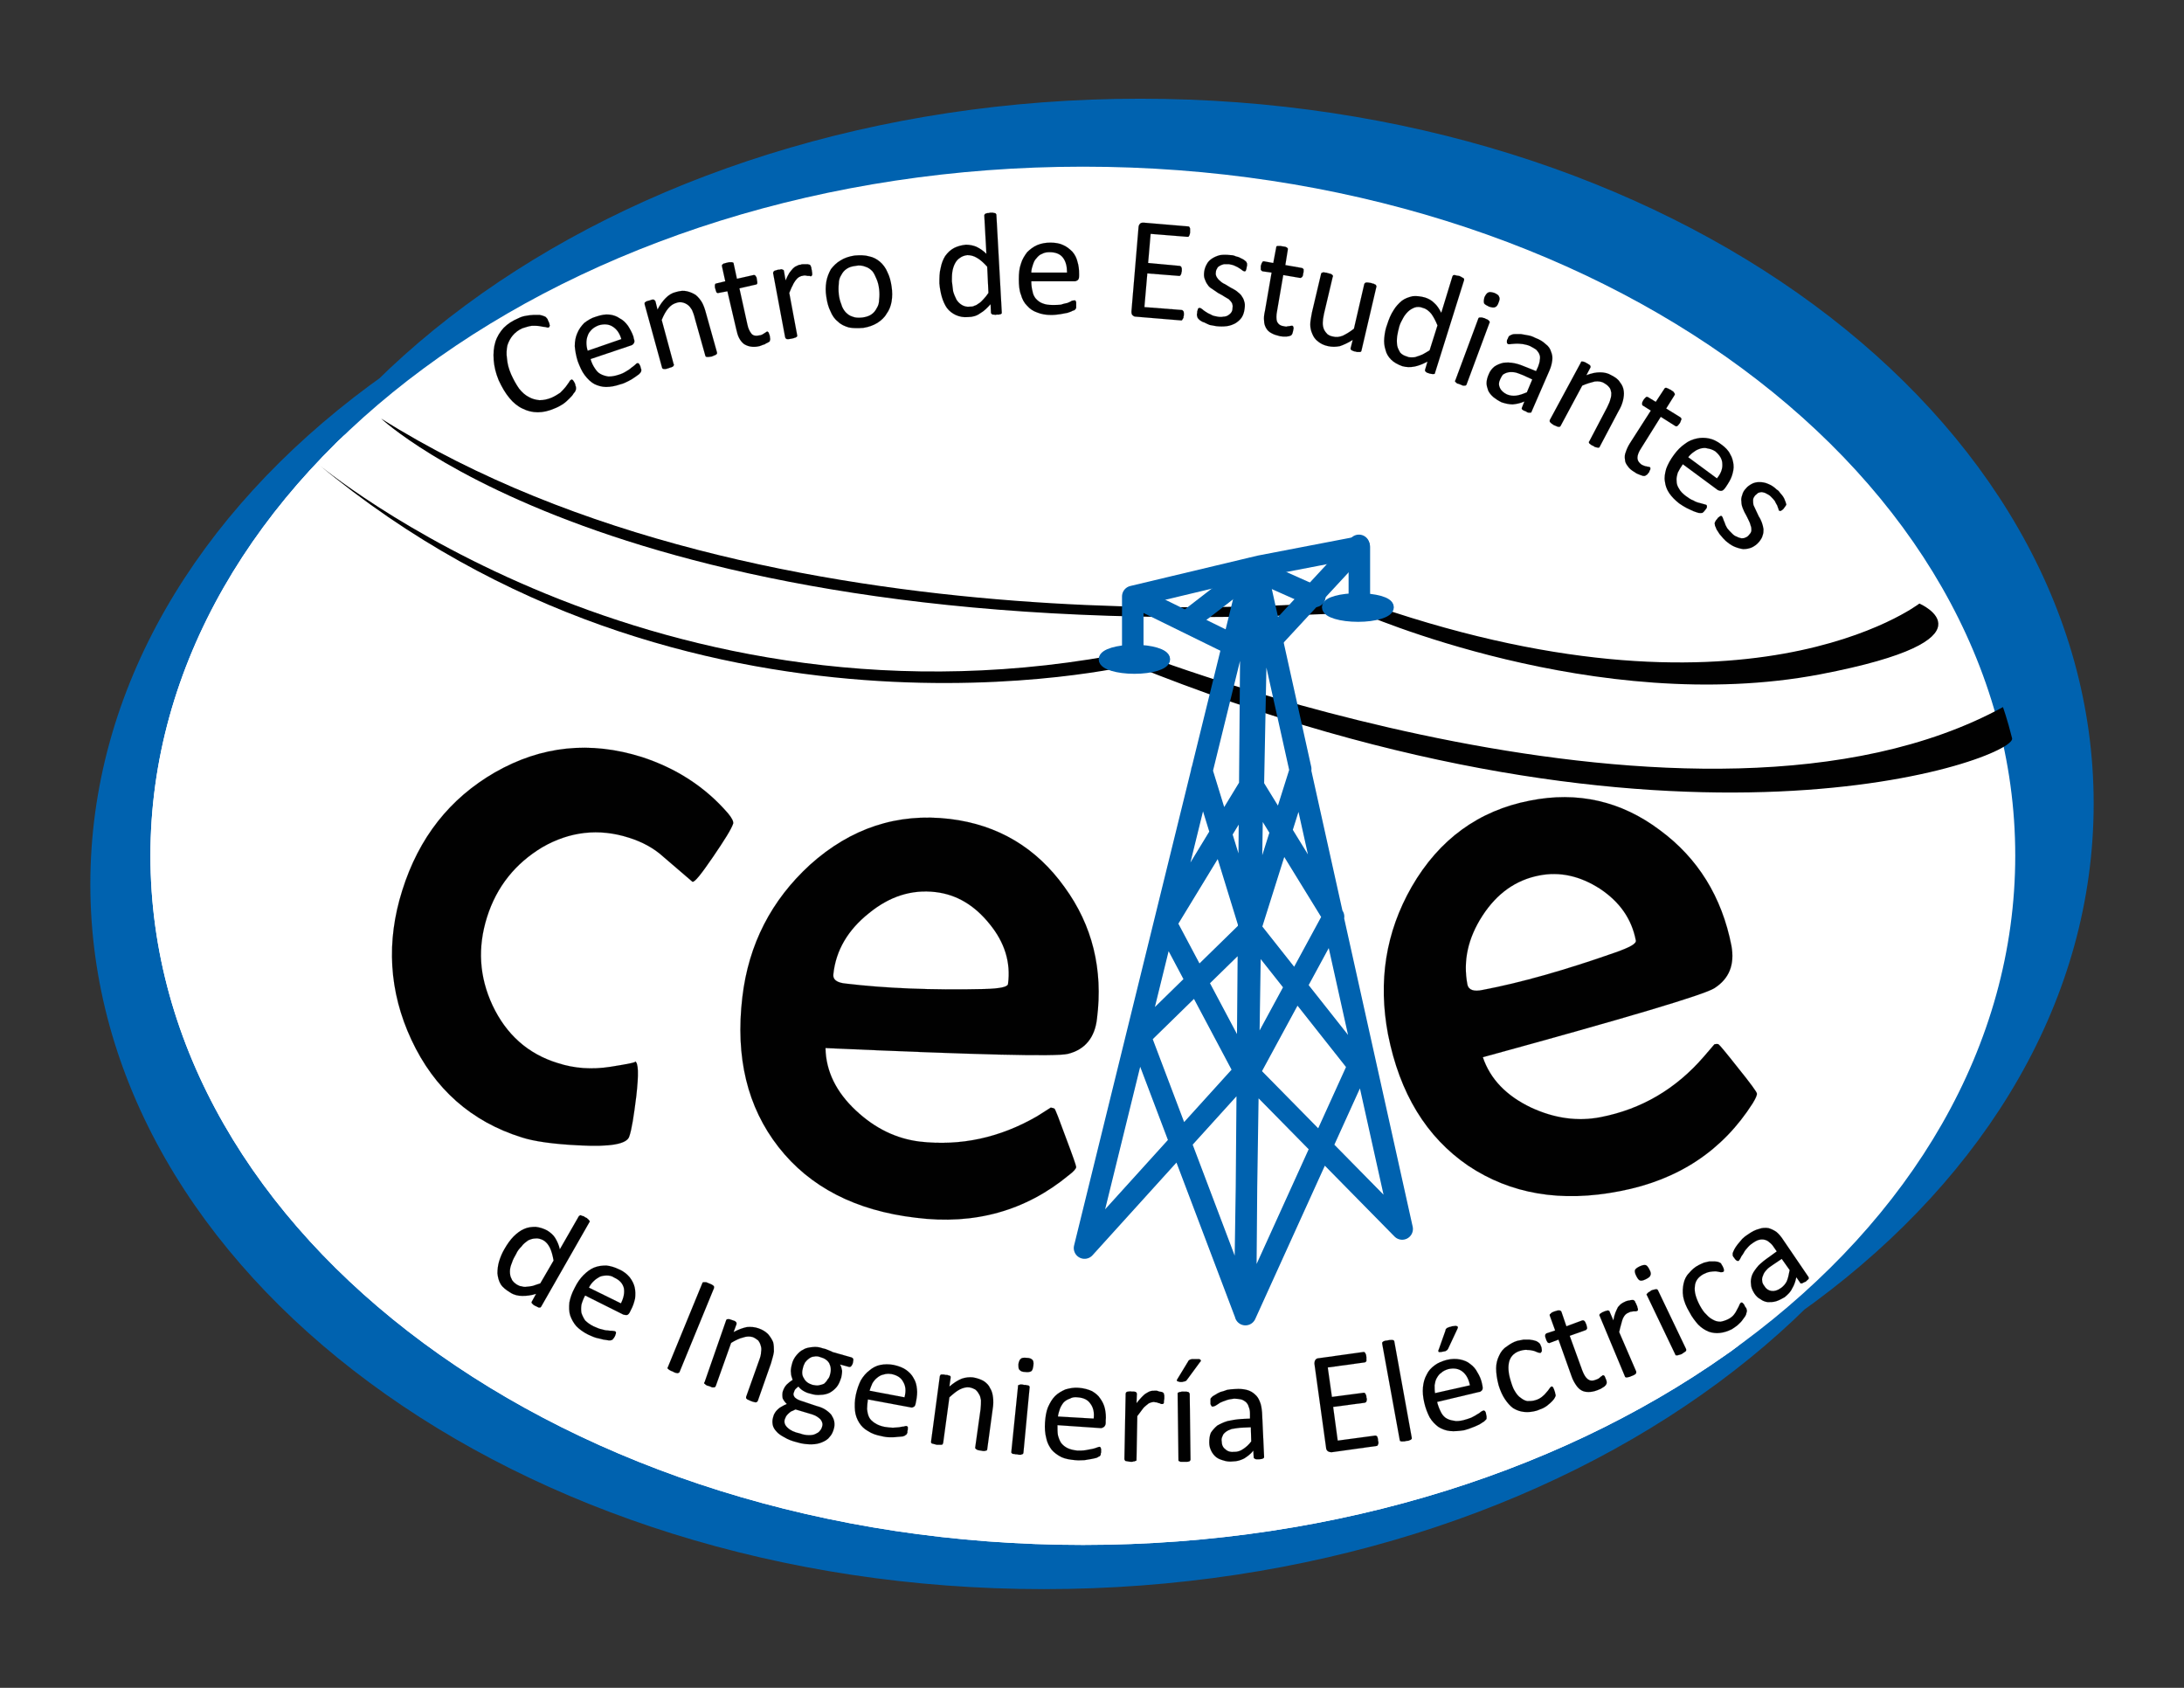 <?xml version="1.0" encoding="utf-8"?>
<!-- Generator: Adobe Illustrator 16.0.0, SVG Export Plug-In . SVG Version: 6.00 Build 0)  -->
<!DOCTYPE svg PUBLIC "-//W3C//DTD SVG 1.1//EN" "http://www.w3.org/Graphics/SVG/1.1/DTD/svg11.dtd">
<svg version="1.1" id="Layer_1" xmlns:x="http://ns.adobe.com/Extensibility/1.0/" xmlns:i="http://ns.adobe.com/AdobeIllustrator/10.0/" xmlns:graph="http://ns.adobe.com/Graphs/1.0/"
	 xmlns="http://www.w3.org/2000/svg" xmlns:xlink="http://www.w3.org/1999/xlink" x="0px" y="0px" width="792px" height="612px"
	 viewBox="0 0 792 612" enable-background="new 0 0 792 612" xml:space="preserve">
<rect x="0" y="0" width="792" height="612" fill="#333333" stroke="none"/>
<path fill="#0062AF" stroke="#0062AF" stroke-width="0.65" stroke-linecap="round" stroke-linejoin="round" stroke-miterlimit="10" d="
	M33.083,320.609c0-141.116,154.696-255.399,345.429-255.399c190.881,0,345.568,114.283,345.568,255.399
	c0,140.988-154.689,255.273-345.568,255.273C187.78,575.883,33.083,461.598,33.083,320.609z M67.906,291.367
	c0-140.967,154.702-255.25,345.576-255.25c190.738,0,345.436,114.283,345.436,255.25c0,141.122-154.697,255.407-345.436,255.407
	C222.607,546.773,67.906,432.488,67.906,291.367z"/>
<g>
	<g>
		<path id="SVGID_1_" fill="#FFFFFF" d="M54.552,310.232c0-137.956,151.398-249.798,338.195-249.798
			c186.664,0,338.057,111.842,338.057,249.798c0,138.105-151.393,249.951-338.057,249.951
			C205.95,560.184,54.552,448.338,54.552,310.232z"/>
	</g>
	<g>
		<defs>
			<path id="SVGID_2_" d="M54.552,310.232c0-137.956,151.398-249.798,338.195-249.798c186.664,0,338.057,111.842,338.057,249.798
				c0,138.105-151.393,249.951-338.057,249.951C205.95,560.184,54.552,448.338,54.552,310.232z"/>
		</defs>
		<clipPath id="SVGID_3_">
			<use xlink:href="#SVGID_2_"  overflow="visible"/>
		</clipPath>
		
			<path clip-path="url(#SVGID_3_)" fill="#FFFFFF" stroke="#FFFFFF" stroke-width="0.636" stroke-linecap="round" stroke-linejoin="round" stroke-miterlimit="10" d="
			M20.473,338.852c0-138.103,151.393-249.945,338.051-249.945c186.804,0,338.188,111.842,338.188,249.945
			c0,137.977-151.387,249.82-338.188,249.82C171.866,588.672,20.473,476.828,20.473,338.852z"/>
	</g>
</g>
<path fill="#010101" d="M138.178,151.754c0,0,90.604,85.193,354.774,70.255c0,0,85.787,37.998,167.207,22.478
	c66.037-12.679,35.885-25.65,35.885-25.65s-63.332,48.857-203.4-1.208C492.646,217.628,278.693,240.104,138.178,151.754z"/>
<path fill="#010101" d="M115.254,168.187c0,0,122.284,103.13,295.98,67.993c0,0,204.741,80.367,315.108,20.212
	c0,0,1.502,4.054,3.322,11.305c1.814,7.236-121.23,53.058-318.881-26.537C410.784,241.16,249.443,279.916,115.254,168.187z"/>
<g>
	
		<polyline fill="none" stroke="#0062AF" stroke-width="7.8" stroke-linecap="round" stroke-linejoin="round" stroke-miterlimit="10" points="
		492.952,218.836 492.952,198.339 456.905,205.271 410.784,216.276 410.784,237.69 	"/>
	
		<path fill="#0062AF" stroke="#0062AF" stroke-width="3.9" stroke-linecap="round" stroke-linejoin="round" stroke-miterlimit="10" d="
		M481.337,220.188c0-1.799,4.975-3.144,11.166-3.144c6.02,0,11.006,1.346,11.006,3.144c0,1.821-4.986,3.335-11.006,3.335
		C486.31,223.523,481.337,222.011,481.337,220.188z"/>
	
		<path fill="#0062AF" stroke="#0062AF" stroke-width="3.9" stroke-linecap="round" stroke-linejoin="round" stroke-miterlimit="10" d="
		M400.374,239.052c0-1.807,4.969-3.323,11.008-3.323c6.033,0,11.004,1.517,11.004,3.323c0,1.814-4.971,3.317-11.004,3.317
		C405.343,242.372,400.374,240.867,400.374,239.052z"/>
	
		<polyline fill="none" stroke="#0062AF" stroke-width="7.8" stroke-linecap="round" stroke-linejoin="round" stroke-miterlimit="10" points="
		413.48,217.335 455.55,237.992 492.798,197.746 	"/>
	
		<polyline fill="none" stroke="#0062AF" stroke-width="7.8" stroke-linecap="round" stroke-linejoin="round" stroke-miterlimit="10" points="
		435.808,279.454 453.435,336.744 413.48,375.797 451.335,475.77 455.407,206.789 508.481,445.619 452.844,389.07 483.599,332.369 
		454.503,285.04 456.012,208.146 471.688,278.849 453.435,336.744 492.646,386.346 451.638,476.67 452.38,387.111 453.745,219.604 
		453.897,206.172 393.29,452.539 451.335,388.453 422.837,334.783 453.598,284.271 	"/>
	
		<polyline fill="none" stroke="#0062AF" stroke-width="7.8" stroke-linecap="round" stroke-linejoin="round" stroke-miterlimit="10" points="
		430.386,225.334 454.811,206.479 476.813,216.276 	"/>
</g>
<g>
	
		<path fill="#010101" stroke="#010101" stroke-width="0.031" stroke-linecap="round" stroke-linejoin="round" stroke-miterlimit="10" d="
		M264.08,294.995c-8.301-9.66-18.856-16.444-31.365-20.514c-18.71-5.868-36.344-4.073-53.234,5.579
		c-16.428,9.493-27.601,23.671-33.613,42.819c-5.872,18.547-4.831,36.641,3.315,54.121c8.294,17.787,21.708,29.721,40.115,35.438
		c4.206,1.369,11.146,2.408,20.641,2.857c11.314,0.617,17.353-0.449,18.24-3.16c0.919-2.57,1.671-7.537,2.576-14.783
		c0.899-7.986,0.751-12.039-0.456-12.521c0.743,0.309-2.263,0.926-8.899,1.979c-6.791,1.066-13.118,0.613-19.145-1.348
		c-10.864-3.33-18.702-10.416-23.675-20.979c-4.824-10.387-5.429-20.947-1.967-31.947c3.477-11.012,10.255-19.461,20.071-25.344
		c9.944-5.722,20.501-6.93,31.351-3.46c4.826,1.515,9.054,3.773,12.515,6.935l10.542,9.045c0.772,0.309,3.168-2.717,7.395-8.891
		c4.222-6.185,6.784-10.265,7.39-12.207C266.032,297.85,265.428,296.642,264.08,294.995z"/>
	
		<path fill="#010101" stroke="#010101" stroke-width="0.031" stroke-linecap="round" stroke-linejoin="round" stroke-miterlimit="10" d="
		M357.101,358.611c-19.608,0.465-36.338-0.301-50.201-1.951c-3.47-0.297-4.985-1.502-4.686-3.471
		c0.906-8.604,5.282-15.99,12.816-22.004c7.543-6.188,15.523-8.744,24.279-7.719c7.689,0.914,14.165,4.832,19.602,11.623
		c5.423,6.643,7.685,13.877,6.637,21.715C365.388,357.854,362.684,358.451,357.101,358.611z M386.048,321.67
		c-10.253-14.318-24.131-22.606-41.618-24.725c-18.99-2.259-35.887,3.314-50.657,16.584c-14.018,12.83-22.318,28.795-24.574,48.102
		c-2.563,21.707,1.806,39.805,13.12,54.279c11.307,14.471,27.889,23.059,49.758,25.629c21.398,2.727,39.947-2.57,55.468-15.387
		c1.812-1.355,2.717-2.416,2.717-3.008c0-0.457-1.194-3.92-3.765-10.711c-2.415-6.631-3.77-10.105-4.072-10.4
		c-0.147-0.146-0.597-0.297-1.35-0.441l-4.973,3.152c-13.582,7.852-27.747,10.859-42.518,9.199
		c-8.608-1.053-16.293-4.811-23.231-11.305c-7.086-6.637-10.852-14.188-10.998-22.621c54.28,2.422,83.673,3.174,87.9,2.113
		c6.174-1.518,9.799-5.873,10.556-12.811C400.066,351.525,396.155,335.535,386.048,321.67z"/>
	
		<path fill="#010101" stroke="#010101" stroke-width="0.031" stroke-linecap="round" stroke-linejoin="round" stroke-miterlimit="10" d="
		M585.819,345.346c-18.393,6.475-34.525,11.02-48.086,13.582c-3.322,0.725-5.127,0-5.576-1.832
		c-1.664-8.584,0.146-16.877,5.416-25.031c5.281-8.125,12.078-12.957,20.512-14.607c7.537-1.51,14.924,0.154,22.152,4.816
		c7.24,4.832,11.475,10.998,12.971,18.697C593.509,342.184,590.952,343.533,585.819,345.346z M601.958,301.026
		c-14.018-10.565-29.861-14.189-47.195-10.72c-18.547,3.62-32.873,14.014-42.816,31.217c-9.496,16.574-12.217,34.369-8.598,53.521
		c4.234,21.406,13.869,37.238,29.096,47.646c15.381,10.264,33.627,13.412,55.033,9.205c21.266-4.08,37.25-14.789,48.102-31.822
		c1.201-1.953,1.67-3.16,1.516-3.623c0-0.449-2.262-3.609-6.791-9.207c-4.375-5.555-6.785-8.428-7.092-8.576
		c-0.297-0.166-0.746-0.166-1.512,0l-3.756,4.377c-10.256,11.91-22.764,19.137-37.393,22.01c-8.455,1.664-16.891,0.457-25.34-3.463
		c-8.891-4.242-14.781-10.266-17.479-18.252c52.307-14.32,80.211-22.627,83.967-25.029c5.43-3.463,7.395-8.602,6.188-15.369
		C624.411,325.152,615.681,311.135,601.958,301.026z"/>
</g>
<g>
	
		<path fill="#010101" stroke="#010101" stroke-width="0.031" stroke-linecap="round" stroke-linejoin="round" stroke-miterlimit="10" d="
		M195.92,465.354c-0.898,0.316-1.966,0.605-2.711,0.9c-0.905,0.146-1.657,0.309-2.262,0.309c-0.603,0.146-1.362,0-1.812-0.162
		c-0.611,0-1.055-0.289-1.658-0.59c-0.897-0.619-1.663-1.207-1.958-2.107c-0.457-0.752-0.605-1.65-0.605-2.717
		c0-1.063,0.302-2.113,0.753-3.162c0.302-1.061,0.913-2.105,1.511-3.168c0.448-1.066,1.207-1.979,1.959-2.713
		c0.611-0.912,1.51-1.516,2.254-2.119c0.913-0.451,1.818-0.758,2.719-0.758c0.912-0.154,1.965,0.154,2.865,0.611
		c1.046,0.598,1.806,1.502,2.415,2.709c0.604,1.203,1.055,2.881,1.356,4.691L195.92,465.354z M213.709,443.203
		c0.155-0.146,0.155-0.314,0.155-0.457c0,0-0.155-0.168-0.302-0.309c0-0.141-0.155-0.289-0.443-0.436
		c-0.16-0.309-0.456-0.463-0.926-0.631c-0.288-0.281-0.591-0.436-0.898-0.436c-0.288-0.154-0.437-0.154-0.744-0.291
		c-0.148,0-0.302,0-0.302,0.137c-0.155,0-0.309,0.154-0.309,0.154l-6.925,12.057c-0.316-1.51-0.926-2.871-1.664-4.08
		c-0.604-1.047-1.651-1.945-2.858-2.711c-1.355-0.752-2.865-1.207-4.228-1.348c-1.503,0-2.872,0.141-4.222,0.764
		c-1.355,0.584-2.564,1.504-3.779,2.705c-1.2,1.207-2.26,2.709-3.308,4.521c-0.906,1.518-1.497,3.025-1.967,4.518
		c-0.449,1.51-0.597,3.025-0.597,4.381c0.149,1.355,0.457,2.727,1.195,3.928c0.765,1.215,1.966,2.086,3.477,3.012
		c1.354,0.906,2.871,1.203,4.375,1.203c1.51,0,3.174-0.148,4.973-0.754l-1.502,2.713c-0.148,0.152-0.148,0.301-0.148,0.457
		c0,0,0,0.145,0.148,0.289c0.146,0.146,0.302,0.313,0.448,0.455c0.148,0.17,0.457,0.311,0.753,0.463
		c0.301,0.148,0.609,0.291,0.912,0.438c0.148,0.16,0.302,0.16,0.45,0.16c0.295,0,0.295,0,0.448,0c0.154-0.16,0.154-0.16,0.315-0.307
		L213.709,443.203z"/>
	
		<path fill="#010101" stroke="#010101" stroke-width="0.031" stroke-linecap="round" stroke-linejoin="round" stroke-miterlimit="10" d="
		M213.563,466.885c0.443-0.926,1.048-1.689,1.657-2.281c0.752-0.766,1.51-1.209,2.269-1.652c0.745-0.32,1.657-0.461,2.557-0.461
		c0.9,0,1.805,0.141,2.711,0.766c1.959,0.898,3.026,2.1,3.476,3.764c0.288,1.664,0,3.463-1.06,5.57L213.563,466.885z
		 M228.782,475.012c0.765-1.355,1.208-2.865,1.518-4.209c0.153-1.354,0.153-2.729-0.155-4.092c-0.295-1.209-0.893-2.414-1.813-3.609
		c-0.893-1.047-2.1-2.113-3.906-2.873c-1.516-0.738-3.026-1.193-4.528-1.354c-1.665,0-3.021,0.16-4.523,0.766
		c-1.369,0.59-2.569,1.502-3.771,2.697c-1.202,1.207-2.269,2.711-3.167,4.549c-1.055,1.939-1.664,3.771-1.967,5.416
		c-0.147,1.645-0.147,3.309,0.301,4.676c0.47,1.357,1.208,2.713,2.254,3.92c1.068,1.063,2.431,2.107,4.235,3.008
		c1.061,0.455,1.96,0.912,3.013,1.207c0.914,0.148,1.813,0.457,2.57,0.617c0.744,0.141,1.354,0.141,1.952,0.297
		c0.457,0,0.752,0,0.913-0.154c0.141,0,0.295,0,0.449-0.141c0,0,0.147-0.16,0.147-0.314c0.148,0,0.302-0.152,0.302-0.303
		c0.147-0.145,0.147-0.295,0.302-0.441c0.147-0.311,0.295-0.617,0.295-0.766c0.154-0.295,0.154-0.441,0.154-0.592
		c0-0.16,0-0.16,0-0.309c-0.154-0.168-0.154-0.168-0.302-0.309c-0.147,0-0.604-0.16-1.054-0.16c-0.456,0-0.906,0-1.658-0.135
		c-0.603,0-1.354-0.146-2.26-0.441c-0.898-0.156-1.813-0.619-2.866-1.063c-1.215-0.617-2.26-1.354-3.026-2.127
		c-0.591-0.893-1.046-1.793-1.335-2.705c-0.161-0.91-0.161-1.959,0-3.018c0.289-1.049,0.745-2.244,1.335-3.311l13.878,6.934
		c0.449,0.145,0.912,0.145,1.369,0.145c0.288-0.145,0.738-0.455,1.048-1.207L228.782,475.012z"/>
	
		<path fill="#010101" stroke="#010101" stroke-width="0.031" stroke-linecap="round" stroke-linejoin="round" stroke-miterlimit="10" d="
		M258.938,467.02c0-0.135,0-0.309,0-0.457c0-0.16-0.133-0.309-0.133-0.309c-0.155-0.141-0.472-0.295-0.611-0.443
		c-0.31-0.141-0.604-0.309-1.054-0.457c-0.301-0.158-0.759-0.307-1.066-0.449c-0.296,0-0.436,0-0.597,0c-0.302,0-0.45,0-0.45,0
		c-0.155,0.143-0.302,0.143-0.302,0.291l-12.509,30.465c-0.154,0.176-0.154,0.311-0.154,0.457c0.154,0.154,0.154,0.309,0.288,0.309
		c0.161,0.137,0.316,0.307,0.611,0.447c0.295,0.17,0.597,0.311,1.067,0.451c0.289,0.303,0.738,0.303,0.898,0.449
		c0.295,0,0.604,0.143,0.751,0.143c0.155,0,0.297-0.143,0.443-0.143c0.161,0,0.161-0.145,0.309-0.301L258.938,467.02z"/>
	
		<path fill="#010101" stroke="#010101" stroke-width="0.031" stroke-linecap="round" stroke-linejoin="round" stroke-miterlimit="10" d="
		M279.601,494.303c0.458-1.656,0.906-3.006,1.048-4.213c0-1.217,0-2.414-0.295-3.477c-0.449-1.047-1.048-1.945-1.806-2.857
		c-0.906-0.92-2.107-1.65-3.47-2.107c-1.362-0.469-2.711-0.604-4.228-0.469c-1.503,0.309-3.162,0.926-4.818,1.824l1.055-2.879
		c0-0.154,0-0.297,0-0.438c0-0.146-0.141-0.146-0.141-0.309c-0.161-0.146-0.309-0.309-0.611-0.449c-0.16,0-0.455-0.162-0.905-0.301
		c-0.302-0.146-0.597-0.146-0.906-0.299c-0.295,0-0.442,0-0.604,0c-0.141,0-0.302,0-0.449,0.148c0,0-0.161,0.148-0.161,0.289
		l-7.831,22.486c-0.148,0-0.148,0.135-0.148,0.283c0,0.146,0.148,0.146,0.31,0.309c0.14,0.146,0.302,0.309,0.59,0.457
		c0.154,0.146,0.611,0.146,0.914,0.295c0.448,0.148,0.743,0.297,1.053,0.457c0.295,0,0.611,0,0.744,0c0.154,0,0.303,0,0.303-0.16
		c0.154,0,0.154-0.146,0.302-0.297l5.582-15.676c1.511-0.898,3.013-1.664,4.375-1.959c1.208-0.445,2.416-0.445,3.464-0.146
		c0.751,0.293,1.349,0.75,1.966,1.207c0.449,0.59,0.758,1.209,0.899,1.785c0.301,0.764,0.301,1.529,0.161,2.43
		c0,0.898-0.302,1.965-0.765,3.166l-4.671,13.111c0,0.148,0,0.311,0,0.459c0,0,0.154,0.154,0.296,0.309
		c0.155,0.146,0.309,0.295,0.605,0.295c0.154,0.143,0.463,0.297,0.912,0.443c0.45,0.16,0.738,0.314,1.048,0.314
		c0.302,0.146,0.448,0.146,0.609,0.146c0.289,0,0.289-0.146,0.458-0.146c0.146-0.154,0.146-0.154,0.295-0.314L279.601,494.303z"/>
	
		<path fill="#010101" stroke="#010101" stroke-width="0.031" stroke-linecap="round" stroke-linejoin="round" stroke-miterlimit="10" d="
		M297.243,518.877c-0.302,0.471-0.913,0.771-1.517,1.061c-0.597,0.307-1.342,0.441-2.262,0.441c-1.047,0-2.107-0.135-3.302-0.592
		c-2.12-0.439-3.616-1.193-4.543-2.104c-1.04-0.928-1.336-1.961-1.04-3.021c0.153-0.297,0.301-0.756,0.448-1.047
		c0.154-0.309,0.458-0.617,0.745-0.918c0.322-0.289,0.611-0.584,1.059-0.895c0.463-0.16,1.062-0.457,1.651-0.752l6.047,1.799
		c1.349,0.457,2.262,1.057,3.014,1.813c0.597,0.752,0.912,1.656,0.597,2.576C298,517.83,297.691,518.441,297.243,518.877z
		 M300.107,500.182c-0.302,0.619-0.751,1.074-1.208,1.504c-0.598,0.309-1.208,0.471-1.96,0.619c-0.61,0.146-1.362,0-2.255-0.148
		c-1.523-0.469-2.577-1.209-3.168-2.416c-0.752-1.053-0.752-2.414-0.302-3.904c0.141-0.629,0.444-1.221,0.745-1.838
		c0.457-0.592,0.905-1.041,1.362-1.35c0.61-0.443,1.208-0.75,1.805-0.75c0.751-0.156,1.518-0.156,2.269,0.16
		c1.65,0.436,2.711,1.209,3.313,2.248c0.597,1.207,0.759,2.568,0.296,4.088C300.858,499.123,300.558,499.738,300.107,500.182z
		 M309.448,492.787c-0.14-0.297-0.294-0.436-0.597-0.584l-6.938-1.965c-0.443-0.311-1.055-0.451-1.651-0.744
		c-0.604-0.303-1.216-0.463-1.96-0.619c-1.208-0.438-2.422-0.59-3.617-0.438c-1.221,0.135-2.423,0.283-3.329,0.9
		c-1.055,0.449-1.806,1.209-2.557,2.092c-0.758,0.92-1.354,1.975-1.651,3.33c-0.316,1.209-0.457,2.111-0.316,3.012
		c0,0.914,0.316,1.656,0.611,2.557c-0.752,0.471-1.511,1.063-2.12,1.664c-0.745,0.754-1.194,1.68-1.517,2.727
		c-0.128,0.738-0.128,1.502,0,2.254c0.322,0.746,0.771,1.363,1.517,2.107c-0.745,0.309-1.355,0.617-1.806,0.904
		c-0.611,0.301-1.047,0.605-1.496,1.066c-0.309,0.297-0.765,0.752-1.074,1.355c-0.301,0.441-0.442,0.898-0.597,1.496
		c-0.295,0.918-0.295,1.816-0.14,2.711c0.14,0.758,0.59,1.656,1.341,2.414c0.604,0.758,1.677,1.502,2.865,2.115
		c1.201,0.75,2.731,1.354,4.543,1.799c1.946,0.615,3.758,0.766,5.275,0.766c1.489,0,2.858-0.299,3.905-0.766
		c1.054-0.443,2.121-1.049,2.718-1.934c0.751-0.766,1.214-1.838,1.503-2.871c0.302-0.9,0.302-1.961,0.161-2.725
		c-0.161-0.9-0.611-1.658-1.054-2.416c-0.611-0.738-1.363-1.355-2.275-1.945c-0.739-0.463-1.799-0.92-3.001-1.215l-5.892-1.969
		c-0.899-0.295-1.651-0.742-2.106-1.209c-0.457-0.59-0.61-1.207-0.303-1.797c0.147-0.459,0.303-0.914,0.591-1.195
		c0.316-0.309,0.611-0.617,1.067-0.924c0.308,0.453,0.906,1.059,1.664,1.516c0.745,0.457,1.65,0.887,2.556,1.047
		c1.356,0.455,2.719,0.604,3.771,0.455c1.201,0,2.409-0.307,3.314-0.748c1.055-0.605,1.807-1.211,2.57-2.123
		c0.745-0.898,1.201-2.092,1.651-3.461c0.154-0.746,0.296-1.518,0.296-2.393c-0.14-0.77-0.296-1.527-0.745-2.279l3.314,0.898
		c0.296,0,0.458,0,0.759-0.309c0.146-0.148,0.448-0.592,0.604-1.207C309.448,493.553,309.448,493.096,309.448,492.787z"/>
	
		<path fill="#010101" stroke="#010101" stroke-width="0.031" stroke-linecap="round" stroke-linejoin="round" stroke-miterlimit="10" d="
		M315.333,504.264c0.308-0.9,0.597-1.814,1.048-2.727c0.461-0.738,1.066-1.504,1.67-1.945c0.753-0.611,1.504-1.061,2.403-1.201
		c0.764-0.301,1.812-0.301,2.865-0.17c2.12,0.465,3.482,1.371,4.233,2.879c0.898,1.498,1.06,3.309,0.45,5.563L315.333,504.264z
		 M332.224,508.021c0.301-1.506,0.457-3.008,0.301-4.35c-0.154-1.518-0.449-2.727-1.207-3.934c-0.611-1.207-1.504-2.113-2.705-3.008
		c-1.06-0.762-2.577-1.383-4.535-1.816c-1.658-0.303-3.315-0.303-4.819,0c-1.516,0.289-2.879,1.057-3.926,1.957
		c-1.208,0.9-2.27,2.109-3.162,3.619c-0.752,1.504-1.354,3.182-1.817,5.275c-0.443,2.105-0.443,3.932-0.302,5.717
		c0.154,1.678,0.765,3.18,1.523,4.389c0.737,1.193,1.813,2.27,3.153,3.008c1.363,0.91,3.015,1.502,4.824,1.824
		c1.208,0.309,2.263,0.443,3.162,0.443c1.066,0,1.974,0,2.725-0.135c0.759,0,1.51-0.176,1.959-0.176
		c0.45-0.137,0.893-0.303,0.893-0.457c0.161,0,0.322-0.137,0.322-0.137c0.147-0.16,0.147-0.307,0.289-0.307
		c0-0.15,0-0.291,0.16-0.457c0-0.135,0-0.451,0-0.604c0.147-0.283,0.147-0.605,0.147-0.736c0-0.311,0-0.457,0-0.621
		c0-0.145,0-0.145-0.147-0.281c-0.16,0-0.16-0.174-0.302-0.174c-0.147,0-0.597,0-0.912,0.174c-0.45,0-1.048,0.137-1.813,0.281
		c-0.597,0-1.349,0.162-2.255,0.162c-0.913,0-1.966-0.162-3.021-0.307c-1.503-0.311-2.563-0.76-3.468-1.344
		c-0.913-0.617-1.651-1.209-2.114-2.127c-0.448-0.906-0.609-1.791-0.744-3c0-1.066,0.135-2.275,0.296-3.477l15.38,2.857
		c0.444,0.135,0.758,0.135,1.208-0.152c0.442-0.148,0.604-0.605,0.758-1.352L332.224,508.021z"/>
	
		<path fill="#010101" stroke="#010101" stroke-width="0.031" stroke-linecap="round" stroke-linejoin="round" stroke-miterlimit="10" d="
		M359.965,511.053c0.295-1.664,0.295-3.18,0.141-4.389c-0.141-1.207-0.45-2.4-1.047-3.303c-0.449-1.057-1.216-1.824-2.262-2.563
		c-1.055-0.619-2.263-1.061-3.926-1.367c-1.355-0.143-2.711,0-4.066,0.455c-1.504,0.604-2.879,1.504-4.523,2.859l0.45-3.154
		c0-0.16,0-0.303,0-0.471c0,0-0.141-0.141-0.302-0.297c-0.146,0-0.308-0.139-0.604-0.139c-0.153-0.154-0.449-0.154-0.892-0.154
		c-0.463-0.141-0.758-0.141-0.913-0.141c-0.296,0-0.598,0-0.759,0c-0.141,0.141-0.289,0.141-0.289,0.295
		c0,0.141-0.154,0.141-0.154,0.297l-3.173,23.668c0,0.146,0,0.295,0,0.457c0,0,0.147,0.146,0.308,0.307
		c0.141,0,0.443,0.146,0.598,0.146c0.308,0.148,0.758,0.148,1.054,0.303c0.47,0,0.905,0,1.214,0c0.154,0,0.443,0,0.604,0
		c0.14,0,0.302-0.152,0.442-0.152c0-0.148,0-0.299,0.155-0.459l2.261-16.588c1.354-1.207,2.563-2.254,3.771-2.857
		c1.207-0.605,2.415-0.912,3.463-0.752c0.906,0.146,1.511,0.451,2.12,0.752c0.597,0.457,1.049,1.061,1.35,1.65
		c0.448,0.617,0.597,1.369,0.758,2.264c0,0.91,0,1.977-0.161,3.332l-1.946,13.865c0,0.146,0,0.297,0.142,0.297
		c0,0.145,0.154,0.295,0.309,0.295c0.146,0.166,0.296,0.166,0.597,0.307c0.302,0,0.611,0.168,1.06,0.168
		c0.449,0.141,0.753,0.141,1.055,0.141c0.302,0,0.441,0,0.751-0.141c0.161,0,0.295,0,0.295-0.168
		c0.155-0.141,0.155-0.141,0.155-0.307L359.965,511.053z"/>
	
		<path fill="#010101" stroke="#010101" stroke-width="0.031" stroke-linecap="round" stroke-linejoin="round" stroke-miterlimit="10" d="
		M374.434,493.096c-0.444-0.451-1.055-0.744-2.102-0.744c-1.054-0.148-1.813,0-2.107,0.295c-0.463,0.309-0.759,1.055-0.912,1.967
		c0,1.047,0,1.813,0.449,2.119c0.309,0.451,1.049,0.738,1.968,0.738c1.047,0.154,1.812,0,2.261-0.287
		c0.443-0.313,0.597-1.066,0.744-1.98C374.89,494.143,374.736,493.406,374.434,493.096z M373.379,503.055c0,0,0-0.16,0-0.307
		c-0.154-0.148-0.154-0.148-0.288-0.297c-0.154-0.146-0.471-0.146-0.611-0.146c-0.301-0.148-0.751-0.148-1.201-0.148
		c-0.31-0.16-0.758-0.16-1.053-0.16c-0.154,0-0.463,0-0.604,0.16c-0.155,0-0.309,0.148-0.457,0.148c0,0.146,0,0.295,0,0.443
		l-2.416,23.688c0,0.141,0,0.141,0,0.287c0.154,0.162,0.154,0.162,0.289,0.309c0.161,0.17,0.462,0.17,0.765,0.17
		c0.301,0.141,0.609,0.141,1.066,0.141c0.443,0.141,0.751,0.141,1.04,0.141c0.315,0,0.458,0,0.61-0.141
		c0.162,0,0.289-0.141,0.449-0.141c0-0.17,0.155-0.316,0.155-0.316L373.379,503.055z"/>
	
		<path fill="#010101" stroke="#010101" stroke-width="0.031" stroke-linecap="round" stroke-linejoin="round" stroke-miterlimit="10" d="
		M383.64,513.617c0.154-1.059,0.442-1.973,0.752-2.871c0.302-0.76,0.752-1.525,1.349-2.262c0.604-0.609,1.361-1.055,2.26-1.354
		c0.766-0.463,1.664-0.613,2.873-0.463c2.111,0.16,3.615,0.91,4.521,2.266c1.057,1.355,1.497,3.182,1.215,5.438L383.64,513.617z
		 M400.967,515.113c0.161-1.496,0-3-0.291-4.367c-0.302-1.355-0.896-2.563-1.663-3.615c-0.75-1.219-1.813-1.98-3.012-2.719
		c-1.363-0.605-2.873-1.049-4.832-1.211c-1.657-0.146-3.303,0.162-4.825,0.605c-1.342,0.604-2.704,1.342-3.757,2.416
		c-1.055,1.059-1.818,2.408-2.57,4.064c-0.604,1.518-0.899,3.328-1.055,5.438c-0.14,2.105,0,4.064,0.45,5.725
		c0.31,1.656,1.06,3.014,1.959,4.227c0.906,1.047,2.107,1.953,3.631,2.705c1.342,0.604,3,0.898,4.958,1.061
		c1.209,0.139,2.269,0,3.33,0c0.897-0.162,1.805-0.311,2.711-0.459c0.752-0.146,1.361-0.301,1.811-0.436
		c0.452-0.314,0.76-0.477,0.9-0.477c0.16-0.145,0.16-0.145,0.301-0.287c0-0.154,0.154-0.303,0.154-0.303c0-0.141,0-0.281,0-0.451
		c0.146-0.146,0.146-0.455,0.146-0.596c0-0.313,0-0.619,0-0.926c0-0.148,0-0.297-0.146-0.443c0-0.146,0-0.289-0.154-0.289
		c-0.141-0.17-0.141-0.17-0.301-0.17c-0.297,0-0.61,0.17-1.061,0.311c-0.289,0.146-0.898,0.297-1.496,0.443
		c-0.758,0.146-1.518,0.313-2.414,0.455c-0.898,0.168-1.961,0.168-3.006,0.168c-1.518-0.168-2.732-0.475-3.632-0.918
		c-0.914-0.459-1.651-1.063-2.261-1.813c-0.599-0.896-0.906-1.807-1.201-2.873c-0.161-1.031-0.161-2.24-0.161-3.623l15.688,1.072
		c0.451,0,0.744-0.146,1.207-0.455c0.302-0.309,0.591-0.76,0.591-1.344V515.113L400.967,515.113z"/>
	
		<path fill="#010101" stroke="#010101" stroke-width="0.031" stroke-linecap="round" stroke-linejoin="round" stroke-miterlimit="10" d="
		M422.225,506.074c0-0.162,0-0.309-0.14-0.461c0-0.154,0-0.301,0-0.301c0-0.162-0.153-0.162-0.297-0.297
		c0-0.146-0.152-0.146-0.463-0.297c-0.301,0-0.597-0.146-0.904-0.146c-0.301-0.162-0.598-0.162-0.905-0.309
		c-0.296,0-0.589,0-0.744,0c-0.45,0-1.067,0-1.517,0.146c-0.6,0.16-1.041,0.457-1.518,0.736c-0.585,0.309-1.047,0.764-1.645,1.367
		c-0.611,0.613-1.215,1.357-1.954,2.27l0.14-3.475c0-0.162-0.14-0.162-0.14-0.297c0-0.146-0.153-0.146-0.308-0.297
		c-0.142,0-0.295-0.146-0.598-0.146c-0.314,0-0.611,0-0.919,0c-0.444-0.16-0.746,0-1.049,0c-0.154,0-0.448,0-0.608,0.146
		c-0.146,0-0.289,0.148-0.289,0.148c0,0.146-0.16,0.281-0.16,0.443l-0.453,23.82c0,0.146,0.162,0.309,0.162,0.309
		c0,0.141,0.142,0.309,0.291,0.309c0.16,0,0.449,0.146,0.762,0.146c0.297,0,0.6,0.148,1.042,0.148c0.464,0,0.772,0,1.073-0.148
		c0.297,0,0.451,0,0.604-0.146c0.141,0,0.296-0.168,0.449-0.168c0-0.141,0-0.301,0-0.449l0.289-15.662
		c0.768-0.912,1.217-1.664,1.818-2.416c0.443-0.629,1.049-1.215,1.489-1.523c0.478-0.449,0.919-0.744,1.371-0.898
		c0.442-0.146,0.912-0.295,1.369-0.295c0.294,0.146,0.603,0.146,0.894,0.146c0.301,0.146,0.604,0.146,0.912,0.301
		c0.301,0,0.448,0.146,0.743,0.297c0.161,0,0.302,0,0.457,0s0.31,0,0.31,0c0.141-0.146,0.141-0.297,0.295-0.451
		c0-0.146,0-0.295,0-0.609c0-0.146,0.141-0.59,0.141-0.893C422.225,506.664,422.225,506.369,422.225,506.074z"/>
	
		<path fill="#010101" stroke="#010101" stroke-width="0.031" stroke-linecap="round" stroke-linejoin="round" stroke-miterlimit="10" d="
		M427.057,499.887c-0.147,0.295-0.296,0.441-0.296,0.604c0,0.148,0,0.148,0.148,0.311c0.146,0,0.303,0.146,0.448,0.146
		c0.298,0.152,0.604,0.152,0.899,0.152c0.462,0,0.751,0,0.91-0.152c0.291,0,0.445,0,0.604-0.146c0.155,0,0.296-0.162,0.45-0.162
		c0-0.146,0.162-0.309,0.309-0.457l4.662-6.332c0.162-0.148,0.303-0.297,0.303-0.443c0-0.141,0-0.141-0.141-0.309
		c-0.162-0.143-0.309-0.311-0.609-0.311c-0.302,0-0.746,0-1.201,0c-0.442,0-0.905,0-1.217,0c-0.295,0-0.455,0.168-0.75,0.168
		c-0.146,0.143-0.303,0.143-0.457,0.311c-0.146,0.141-0.295,0.289-0.295,0.436L427.057,499.887z M431.433,505.457
		c0-0.146-0.152-0.309-0.152-0.443c-0.156,0-0.156-0.146-0.304-0.297c-0.146,0-0.444,0-0.751-0.146c-0.297,0-0.611,0-1.055,0
		c-0.45,0-0.76,0-1.047,0.146c-0.315,0-0.469,0-0.604,0.148c-0.308,0-0.308,0.146-0.463,0.281c0,0,0,0.162,0,0.311l0.302,23.82
		c0,0.16,0,0.301,0,0.301c0.161,0.168,0.161,0.314,0.45,0.314c0.153,0.148,0.315,0.148,0.604,0.148c0.309,0,0.6,0,1.047,0
		c0.47,0,0.767,0,1.072,0c0.299,0,0.592-0.148,0.748-0.148c0.152-0.146,0.301-0.146,0.301-0.314c0,0,0.141-0.141,0.141-0.301
		L431.433,505.457z"/>
	
		<path fill="#010101" stroke="#010101" stroke-width="0.031" stroke-linecap="round" stroke-linejoin="round" stroke-miterlimit="10" d="
		M453.745,522.65c-0.899,1.215-1.959,2.129-2.859,2.711c-1.059,0.764-2.112,1.072-3.168,1.072c-1.51,0.141-2.563-0.16-3.322-0.926
		c-0.898-0.59-1.359-1.646-1.359-2.857c-0.143-0.752,0-1.355,0.313-1.947c0.146-0.617,0.598-1.055,1.202-1.529
		c0.604-0.441,1.209-0.73,2.106-1.033c0.911-0.174,1.965-0.311,3.168-0.457l3.771-0.16L453.745,522.65z M457.667,512.113
		c-0.15-1.521-0.313-2.725-0.762-3.777c-0.438-1.207-1.043-2.113-1.809-2.725c-0.75-0.744-1.797-1.348-3.02-1.658
		c-1.192-0.281-2.557-0.449-4.36-0.281c-0.906,0-1.824,0.135-2.726,0.281c-0.894,0.311-1.645,0.619-2.408,0.766
		c-0.737,0.299-1.504,0.74-1.947,1.049c-0.604,0.309-1.072,0.604-1.215,0.896c-0.309,0.162-0.457,0.465-0.457,0.768
		c0,0.146,0,0.59,0,0.904c0,0.295,0,0.598,0,0.744c0.148,0.309,0.148,0.449,0.302,0.617c0,0.143,0.155,0.143,0.298,0.289
		c0,0,0.153,0.148,0.301,0c0.301,0,0.623-0.146,0.91-0.289c0.458-0.309,1.068-0.617,1.652-1.066c0.604-0.295,1.361-0.609,2.275-0.91
		c0.736-0.289,1.791-0.438,2.864-0.59c0.897,0,1.804,0.15,2.56,0.301c0.602,0.146,1.205,0.59,1.656,0.904
		c0.455,0.449,0.904,1.055,1.057,1.799c0.303,0.611,0.459,1.51,0.459,2.424v1.811l-3.172,0.148c-1.955,0.145-3.633,0.449-4.976,0.75
		c-1.516,0.457-2.725,1.055-3.764,1.658c-0.897,0.758-1.67,1.67-2.274,2.557c-0.451,1.053-0.591,2.26-0.591,3.623
		c0,1.195,0.298,2.107,0.745,3.02c0.45,0.906,1.061,1.658,1.813,2.256c0.767,0.604,1.664,0.898,2.711,1.199
		c0.912,0.316,2.102,0.465,3.315,0.316c1.517,0,2.864-0.457,4.074-1.061c1.198-0.766,2.416-1.637,3.321-2.854l0.141,2.398
		c0,0.301,0.168,0.455,0.3,0.455c0,0.146,0.315,0.146,0.604,0.295c0.162,0,0.611,0,1.066,0c0.45,0,0.737-0.146,1.053-0.146
		c0.297-0.146,0.459-0.146,0.6-0.301c0.146-0.137,0.146-0.301,0.146-0.449L457.667,512.113z"/>
	
		<path fill="#010101" stroke="#010101" stroke-width="0.031" stroke-linecap="round" stroke-linejoin="round" stroke-miterlimit="10" d="
		M499.585,521.449c0-0.301-0.162-0.438-0.162-0.611c-0.154-0.137-0.289-0.137-0.443-0.303c-0.146,0-0.146,0-0.301,0l-13.574,1.82
		l-1.658-12.221l11.457-1.504c0.154,0,0.299-0.146,0.299-0.146c0.164-0.146,0.309-0.146,0.309-0.301
		c0-0.162,0.156-0.463,0.156-0.605c0-0.295,0-0.604-0.156-0.91c0-0.297,0-0.592-0.145-0.754c0-0.301-0.164-0.455-0.309-0.602
		c0-0.162-0.154-0.297-0.297-0.297c-0.146,0-0.146,0-0.309,0l-11.447,1.5l-1.512-10.682l13.408-1.838c0,0,0.154,0,0.301-0.148
		c0.16-0.146,0.16-0.146,0.307-0.295c0-0.287,0-0.457,0-0.598c0-0.309,0-0.604,0-0.898c0-0.314-0.146-0.623-0.146-0.92
		c-0.16-0.141-0.16-0.457-0.307-0.588c-0.154-0.178-0.154-0.178-0.295-0.311c-0.146,0-0.311,0-0.451,0l-16.139,2.252
		c-0.45,0-0.744,0.156-1.055,0.465c-0.303,0.311-0.457,0.893-0.457,1.494l4.227,30.469c0,0.59,0.296,1.064,0.745,1.354
		c0.312,0.162,0.766,0.303,1.217,0.303l16.284-2.273c0.137,0,0.291-0.148,0.449-0.148c0-0.146,0.148-0.289,0.148-0.441
		c0.139-0.148,0.139-0.299,0.139-0.605c0-0.16,0-0.457-0.139-0.75C499.729,521.898,499.729,521.59,499.585,521.449z"/>
	
		<path fill="#010101" stroke="#010101" stroke-width="0.031" stroke-linecap="round" stroke-linejoin="round" stroke-miterlimit="10" d="
		M505.616,486.316c0,0-0.154-0.152-0.154-0.295c-0.143,0-0.301-0.154-0.457-0.154c-0.154,0-0.457,0-0.752,0
		c-0.154,0-0.604,0-1.055,0.154c-0.301,0-0.752,0.143-1.047,0.143c-0.162,0.152-0.471,0.152-0.604,0.301
		c-0.154,0.146-0.154,0.146-0.309,0.309c0,0.146,0,0.309,0,0.457l6.342,34.814c0,0.168,0.133,0.309,0.133,0.457
		c0.156,0,0.305,0.146,0.465,0.146c0.141,0,0.301,0,0.598,0c0.303,0,0.75,0,1.059-0.146c0.451,0,0.895-0.146,1.055-0.146
		c0.289-0.143,0.605-0.311,0.752-0.311c0.148-0.146,0.148-0.303,0.303-0.303c0-0.152,0-0.295,0-0.449L505.616,486.316z"/>
	
		<path fill="#010101" stroke="#010101" stroke-width="0.031" stroke-linecap="round" stroke-linejoin="round" stroke-miterlimit="10" d="
		M521.741,489.338c-0.146,0.154-0.146,0.449-0.146,0.59c0,0.162,0.146,0.162,0.146,0.311c0.146,0,0.309,0,0.604,0
		c0.154,0,0.457,0,0.906-0.146c0.307,0,0.604-0.162,0.904-0.162c0.146-0.141,0.309-0.141,0.441-0.281
		c0.162-0.154,0.316-0.154,0.316-0.309c0.141-0.146,0.303-0.309,0.303-0.463l3.314-7.072c0.146-0.314,0.146-0.463,0.146-0.623
		c0-0.135-0.146-0.283-0.303-0.283c-0.146-0.146-0.295-0.146-0.604-0.146c-0.289,0-0.744,0.146-1.205,0.146
		c-0.453,0.148-0.76,0.283-1.051,0.283c-0.301,0.16-0.604,0.309-0.758,0.309c-0.162,0.16-0.297,0.314-0.457,0.471
		c0,0.146-0.146,0.295-0.146,0.576L521.741,489.338z M520.399,505.148c-0.16-0.885-0.16-1.947-0.16-2.844
		c0.16-0.914,0.301-1.814,0.75-2.566c0.449-0.756,0.896-1.516,1.67-1.965c0.59-0.59,1.496-1.041,2.559-1.348
		c2.105-0.457,3.766-0.154,5.125,0.896c1.361,1.066,2.262,2.711,2.711,4.98L520.399,505.148z M537.431,501.686
		c-0.301-1.504-0.912-2.859-1.656-4.061c-0.605-1.199-1.51-2.273-2.57-3.014c-1.047-0.91-2.262-1.346-3.623-1.656
		c-1.496-0.309-3.154-0.309-4.98,0.143c-1.643,0.457-3.16,1.047-4.359,1.967c-1.215,0.906-2.262,1.979-2.859,3.328
		c-0.766,1.348-1.207,2.865-1.369,4.664c-0.152,1.664,0,3.461,0.451,5.43c0.463,2.107,1.207,3.926,1.973,5.422
		c0.898,1.512,1.969,2.57,3.16,3.471c1.209,0.766,2.711,1.354,4.217,1.502c1.516,0.154,3.32,0,5.131-0.283
		c1.219-0.32,2.113-0.629,3.162-1.072c0.92-0.283,1.672-0.764,2.416-1.047c0.609-0.443,1.215-0.752,1.654-1.059
		c0.457-0.453,0.605-0.594,0.762-0.754c0,0,0.139-0.146,0.139-0.297c0-0.16,0-0.32,0-0.461c0,0,0-0.146,0-0.436
		c0-0.162-0.139-0.311-0.139-0.471c0-0.443-0.156-0.592-0.156-0.887c-0.146-0.168-0.146-0.309-0.295-0.469
		c0,0-0.154-0.162-0.311-0.162c0,0-0.141-0.135-0.295,0c-0.146,0-0.449,0.162-0.912,0.463c-0.295,0.314-0.752,0.611-1.35,0.904
		c-0.596,0.459-1.354,0.768-2.113,1.197c-0.752,0.318-1.799,0.615-2.865,0.916c-1.348,0.303-2.555,0.453-3.607,0.148
		c-1.066-0.148-1.975-0.451-2.873-1.064c-0.752-0.578-1.355-1.35-1.813-2.404c-0.457-0.896-0.906-2.113-1.201-3.309l15.219-3.617
		c0.457,0,0.766-0.309,1.066-0.617c0.303-0.43,0.303-0.9,0.143-1.65L537.431,501.686z"/>
	
		<path fill="#010101" stroke="#010101" stroke-width="0.031" stroke-linecap="round" stroke-linejoin="round" stroke-miterlimit="10" d="
		M563.509,503.672c-0.154-0.168-0.154-0.471-0.299-0.619c-0.154-0.16-0.154-0.16-0.309-0.307c-0.146,0-0.295,0-0.295,0
		c-0.299,0.146-0.457,0.307-0.746,0.758c-0.322,0.449-0.609,0.906-1.072,1.363c-0.449,0.59-0.898,1.043-1.664,1.648
		c-0.596,0.459-1.334,0.914-2.41,1.203c-0.893,0.301-1.951,0.301-2.857,0.301c-0.896-0.146-1.648-0.59-2.414-1.195
		c-0.752-0.457-1.498-1.367-2.107-2.414c-0.604-0.904-1.055-2.254-1.51-3.77c-0.898-2.867-1.047-5.289-0.455-7.234
		c0.609-1.816,1.965-3.033,3.924-3.615c1.059-0.297,1.953-0.451,2.719-0.297c0.752,0,1.496,0.154,2.105,0.297
		c0.6,0.141,1.068,0.449,1.512,0.582c0.455,0.178,0.758,0.178,1.045,0.178c0.162-0.178,0.305-0.311,0.451-0.619
		c0-0.283,0-0.736-0.146-1.49c-0.141-0.307-0.303-0.461-0.303-0.764c-0.145-0.148-0.145-0.297-0.287-0.443
		c-0.146-0.146-0.146-0.309-0.303-0.309c-0.158-0.146-0.295-0.309-0.609-0.457c-0.154-0.146-0.604-0.301-1.201-0.443
		c-0.449-0.154-1.061-0.154-1.664-0.295c-0.752,0-1.363,0-2.1,0c-0.766,0.139-1.518,0.295-2.264,0.438
		c-1.516,0.447-2.725,1.215-3.924,2.119c-1.209,0.744-2.123,1.953-2.705,3.301c-0.611,1.203-1.066,2.865-1.066,4.529
		c0,1.801,0.303,3.92,0.906,6.189c0.609,1.959,1.348,3.605,2.26,4.977c0.9,1.35,1.945,2.559,3.014,3.311
		c1.215,0.758,2.563,1.215,3.918,1.355c1.504,0.166,3.014,0,4.672-0.465c0.764-0.273,1.516-0.574,2.254-0.893
		c0.766-0.457,1.363-0.75,1.813-1.201c0.605-0.457,1.068-0.906,1.518-1.369c0.451-0.443,0.758-0.893,0.906-1.195
		c0.146-0.16,0.146-0.457,0.309-0.604c0,0,0-0.146,0-0.311c0-0.146,0-0.453-0.162-0.602c0-0.297,0-0.443-0.145-0.738
		C563.661,504.264,563.661,503.953,563.509,503.672z"/>
	
		<path fill="#010101" stroke="#010101" stroke-width="0.031" stroke-linecap="round" stroke-linejoin="round" stroke-miterlimit="10" d="
		M582.054,499.289c-0.152-0.309-0.301-0.463-0.301-0.463c-0.162-0.141-0.162-0.141-0.301-0.141c0,0-0.148,0-0.309,0
		c0,0-0.141,0.141-0.297,0.297c-0.146,0-0.295,0.141-0.609,0.451c-0.135,0.16-0.443,0.305-0.592,0.455
		c-0.309,0.146-0.611,0.295-1.061,0.441c-1.199,0.471-2.105,0.311-2.865-0.295c-0.756-0.604-1.359-1.645-1.943-3.162l-4.545-12.514
		l5.895-2.105c0.146-0.148,0.299-0.297,0.439-0.605c0-0.309-0.141-0.752-0.293-1.369c-0.146-0.309-0.309-0.59-0.309-0.738
		c-0.143-0.307-0.291-0.469-0.451-0.609c0,0-0.152-0.16-0.289-0.16c-0.16,0-0.314,0-0.449,0l-5.744,2.127l-1.805-5.287
		c-0.154-0.146-0.154-0.303-0.305-0.303c-0.152-0.154-0.152-0.154-0.455-0.154c-0.146,0-0.297,0-0.598,0
		c-0.303,0.154-0.611,0.154-1.059,0.311c-0.457,0.146-0.754,0.309-1.057,0.459c-0.146,0.145-0.443,0.293-0.443,0.441
		c-0.16,0.146-0.32,0.146-0.32,0.309c0,0.145,0,0.307,0,0.307l1.965,5.424l-3.166,1.061c-0.146,0.146-0.146,0.146-0.297,0.295
		c0,0-0.152,0.146-0.152,0.297c0,0.16,0,0.469,0,0.617c0.152,0.297,0.152,0.592,0.303,0.898c0.145,0.598,0.447,0.898,0.607,1.207
		c0.289,0.148,0.611,0.311,0.738,0.148l3.18-1.195l4.672,13.1c0.443,1.354,1.055,2.43,1.652,3.328
		c0.604,0.898,1.213,1.518,1.965,1.947c0.768,0.469,1.666,0.615,2.57,0.615c0.906,0,1.955-0.146,3.162-0.615
		c0.309-0.148,0.76-0.299,1.047-0.432c0.463-0.168,0.766-0.471,1.066-0.617c0.287-0.16,0.598-0.307,0.75-0.604
		c0.311-0.146,0.449-0.457,0.449-0.604c0.156-0.162,0.156-0.457,0.156-0.744c0-0.303-0.156-0.611-0.297-1.068
		C582.202,499.738,582.054,499.432,582.054,499.289z"/>
	
		<path fill="#010101" stroke="#010101" stroke-width="0.031" stroke-linecap="round" stroke-linejoin="round" stroke-miterlimit="10" d="
		M593.06,472.301c0-0.154-0.16-0.305-0.16-0.457c-0.137-0.156-0.137-0.156-0.291-0.316c0,0-0.146,0-0.293-0.146c0,0-0.311,0-0.605,0
		c-0.154,0-0.461,0-0.758,0.146c-0.463,0-0.752,0.16-0.914,0.16c-0.305,0.156-0.604,0.156-0.758,0.309
		c-0.449,0.148-0.896,0.451-1.34,0.74c-0.465,0.307-0.768,0.771-1.209,1.207c-0.303,0.617-0.611,1.207-0.912,1.975
		c-0.297,0.752-0.592,1.805-0.744,2.852l-1.363-3.162c0-0.146-0.152-0.301-0.152-0.301c-0.148,0-0.297-0.154-0.459-0.154
		c-0.141,0-0.287,0-0.598,0.154c-0.301,0-0.604,0.154-0.914,0.301c-0.447,0.162-0.742,0.311-0.891,0.457
		c-0.148,0.148-0.303,0.148-0.463,0.297c-0.135,0.146-0.135,0.309-0.289,0.455c0,0,0.154,0.162,0.154,0.311l9.18,21.996
		c0,0.168,0.154,0.168,0.314,0.311c0,0,0.137,0,0.297,0c0.146,0,0.449,0,0.76-0.143c0.301,0,0.598-0.168,0.902-0.309
		c0.451-0.154,0.762-0.295,1.055-0.449c0.291-0.141,0.451-0.311,0.6-0.441c0-0.178,0.154-0.178,0.154-0.316c0-0.146,0-0.303,0-0.449
		l-6.189-14.32c0.303-1.201,0.463-2.107,0.768-3.033c0.146-0.736,0.443-1.49,0.604-1.947c0.289-0.604,0.59-1.047,0.895-1.354
		c0.297-0.309,0.764-0.604,1.215-0.752c0.301-0.146,0.598-0.309,0.904-0.309c0.297,0,0.605-0.146,0.906-0.146s0.436,0,0.744,0
		c0.154,0,0.301,0,0.457-0.154c0.141,0,0.301-0.154,0.301-0.154c0-0.139,0-0.295,0-0.441c0-0.148,0-0.289-0.16-0.605
		c0-0.307-0.141-0.596-0.297-0.893C593.362,472.736,593.208,472.449,593.06,472.301z"/>
	
		<path fill="#010101" stroke="#010101" stroke-width="0.031" stroke-linecap="round" stroke-linejoin="round" stroke-miterlimit="10" d="
		M596.831,458.725c-0.613-0.146-1.201,0-2.254,0.459c-0.912,0.455-1.518,0.896-1.678,1.34c-0.137,0.463,0,1.221,0.463,2.107
		c0.441,0.912,0.904,1.523,1.361,1.664c0.457,0.174,1.201,0,2.107-0.457c0.904-0.443,1.508-0.889,1.648-1.348
		c0.303-0.592,0.17-1.203-0.301-2.102C597.737,459.488,597.28,458.873,596.831,458.725z M601.198,467.758
		c-0.152-0.154-0.152-0.154-0.293-0.281c-0.162,0-0.162,0-0.463,0c-0.141,0-0.295,0-0.582,0.127c-0.311,0-0.613,0.154-1.076,0.314
		c-0.303,0.32-0.604,0.469-0.893,0.604c-0.154,0.162-0.455,0.301-0.455,0.457c-0.156,0.154-0.311,0.154-0.311,0.309
		c0,0.162,0,0.303,0.154,0.449l10.246,21.4c0,0.16,0.162,0.16,0.162,0.297c0.152,0,0.301,0,0.447,0c0.148,0,0.451,0,0.605-0.137
		c0.301,0,0.604-0.16,1.041-0.301c0.469-0.314,0.771-0.447,0.918-0.625c0.297-0.133,0.457-0.279,0.598-0.441
		c0.162,0,0.162-0.141,0.162-0.281c0-0.154,0-0.309,0-0.457L601.198,467.758z"/>
	
		<path fill="#010101" stroke="#010101" stroke-width="0.031" stroke-linecap="round" stroke-linejoin="round" stroke-miterlimit="10" d="
		M632.411,472.904c-0.148-0.168-0.297-0.314-0.457-0.457c-0.156-0.146-0.156-0.146-0.297-0.146c-0.154,0-0.309,0-0.309,0
		c-0.148,0.146-0.451,0.438-0.598,0.914c-0.146,0.441-0.451,0.891-0.752,1.494c-0.309,0.598-0.598,1.209-1.201,1.961
		c-0.457,0.602-1.209,1.209-2.113,1.662c-0.912,0.438-1.807,0.738-2.725,0.9c-0.898,0-1.801-0.162-2.559-0.605
		c-0.904-0.443-1.807-1.066-2.564-1.959c-0.898-0.752-1.658-1.961-2.416-3.314c-1.346-2.553-2.098-4.969-1.797-6.953
		c0.146-1.932,1.193-3.303,3.008-4.35c0.902-0.455,1.643-0.766,2.568-0.912c0.752-0.152,1.496-0.152,2.107-0.152
		c0.604,0.152,1.207,0.152,1.65,0.301c0.449,0,0.766,0,0.918-0.146c0.297,0,0.297-0.297,0.297-0.619
		c0-0.295-0.146-0.744-0.449-1.342c-0.152-0.309-0.314-0.457-0.457-0.75c0-0.148-0.148-0.309-0.309-0.459
		c-0.141,0-0.301-0.146-0.301-0.146c-0.141-0.154-0.449-0.154-0.744-0.314c-0.297,0-0.604-0.146-1.217-0.146
		c-0.596,0-1.199,0-1.813,0c-0.609,0.146-1.201,0.309-1.943,0.461c-0.762,0.299-1.365,0.607-1.967,0.9
		c-1.504,0.764-2.553,1.799-3.463,2.873c-1.055,1.031-1.666,2.387-1.961,3.758c-0.303,1.354-0.457,3.031-0.16,4.816
		c0.309,1.672,1.066,3.625,2.268,5.598c0.898,1.791,2.115,3.303,3.16,4.51c1.211,1.209,2.418,1.975,3.779,2.557
		c1.355,0.477,2.711,0.625,4.061,0.477c1.516-0.16,2.879-0.617,4.381-1.354c0.758-0.471,1.363-0.914,1.959-1.369
		c0.605-0.619,1.201-1.049,1.658-1.656c0.457-0.6,0.75-1.055,1.207-1.658c0.295-0.457,0.449-0.91,0.449-1.207
		c0.162-0.297,0.162-0.604,0.162-0.604c0-0.156,0-0.311,0-0.449c0-0.156-0.162-0.305-0.162-0.592
		c-0.154-0.17-0.295-0.477-0.449-0.623C632.712,473.508,632.56,473.215,632.411,472.904z"/>
	
		<path fill="#010101" stroke="#010101" stroke-width="0.031" stroke-linecap="round" stroke-linejoin="round" stroke-miterlimit="10" d="
		M648.999,460.523c-0.303,1.672-0.611,3.02-1.061,4.082c-0.443,0.896-1.201,1.797-2.1,2.414c-1.217,0.898-2.416,1.221-3.471,1.055
		c-1.055-0.152-1.959-0.758-2.572-1.818c-0.447-0.584-0.758-1.207-0.758-1.783c-0.141-0.631,0-1.371,0.311-1.98
		c0.16-0.59,0.598-1.35,1.201-1.967c0.604-0.744,1.51-1.342,2.424-1.947l3.152-2.119L648.999,460.523z M646.737,449.68
		c-0.768-1.209-1.664-2.27-2.559-3.014c-0.912-0.611-1.813-1.047-2.863-1.363c-1.063-0.16-2.275-0.16-3.471,0.316
		c-1.201,0.287-2.422,0.895-3.928,1.939c-0.758,0.469-1.508,1.057-2.119,1.662c-0.598,0.754-1.193,1.371-1.65,1.961
		c-0.457,0.604-0.898,1.207-1.209,1.813c-0.303,0.598-0.455,1.061-0.598,1.369c0,0.443,0,0.59,0,0.904
		c0.143,0.303,0.295,0.604,0.598,0.895c0.154,0.295,0.309,0.457,0.463,0.604c0.141,0.162,0.289,0.316,0.449,0.316
		c0.146,0.141,0.297,0.141,0.449,0.141c0,0,0.146,0,0.303-0.141c0.146-0.154,0.295-0.463,0.598-0.92
		c0.146-0.441,0.457-0.895,0.914-1.504c0.293-0.604,0.75-1.354,1.359-1.977c0.604-0.732,1.201-1.352,2.102-1.939
		c0.906-0.619,1.67-1.061,2.416-1.209c0.598-0.154,1.354-0.154,1.953,0c0.604,0.146,1.209,0.443,1.662,0.898
		c0.611,0.457,1.201,1.053,1.656,1.813l1.055,1.502l-2.711,1.975c-1.512,1.045-2.873,2.105-3.912,3.152
		c-0.92,1.055-1.826,2.27-2.273,3.322c-0.457,1.201-0.592,2.275-0.457,3.309c0,1.209,0.457,2.256,1.213,3.479
		c0.6,0.904,1.363,1.678,2.262,2.111c0.76,0.598,1.656,0.904,2.564,1.055c1.055,0,1.967,0,3.021-0.301
		c1.045-0.316,2.1-0.904,3.16-1.494c1.059-0.9,2.119-1.828,2.717-3.17c0.752-1.221,1.209-2.576,1.504-4.082l1.354,1.949
		c0,0.145,0.154,0.309,0.303,0.309c0.301,0,0.457,0,0.752-0.162c0.16-0.146,0.449-0.289,0.904-0.43
		c0.457-0.297,0.605-0.611,0.906-0.779c0.154-0.146,0.295-0.283,0.295-0.443c0-0.287,0-0.443-0.141-0.592L646.737,449.68z"/>
</g>
<g>
	
		<path fill="#010101" stroke="#010101" stroke-width="0.031" stroke-linecap="round" stroke-linejoin="round" stroke-miterlimit="10" d="
		M208.126,138.333c-0.146-0.154-0.296-0.302-0.296-0.439c-0.14-0.158-0.295-0.158-0.449-0.316c0,0-0.14,0-0.302,0.158
		c-0.154,0-0.449,0.296-0.758,0.899c-0.296,0.459-0.751,1.05-1.201,1.666c-0.456,0.588-1.207,1.35-1.967,2.105
		c-0.898,0.601-1.805,1.187-3.16,1.809c-1.503,0.587-2.859,0.897-4.368,0.897c-1.362-0.15-2.717-0.46-3.933-1.207
		c-1.201-0.601-2.395-1.664-3.462-3.017c-1.053-1.511-1.967-3.153-2.865-5.13c-0.912-2.104-1.362-3.913-1.503-5.721
		c-0.309-1.813-0.147-3.312,0.141-4.822c0.45-1.346,1.06-2.553,1.966-3.616c0.899-1.065,2.113-1.978,3.47-2.571
		c1.354-0.452,2.416-0.761,3.47-0.909c1.046,0,2.112,0,2.858,0.148c0.758,0.145,1.516,0.309,1.966,0.309
		c0.604,0.144,1.048,0.308,1.208,0.144c0.154,0,0.288-0.144,0.288-0.308c0,0,0.161-0.145,0.161-0.433
		c0-0.155-0.161-0.296-0.161-0.607c0-0.162-0.134-0.461-0.288-0.759c-0.162-0.281-0.309-0.598-0.309-0.764
		c-0.14-0.278-0.295-0.433-0.45-0.584c0-0.14-0.161-0.14-0.296-0.31c0-0.14-0.302-0.14-0.604-0.308
		c-0.308-0.148-0.758-0.293-1.516-0.447c-0.745,0-1.503,0-2.41,0c-0.745,0-1.664,0.154-2.564,0.299
		c-1.046,0.148-1.958,0.456-2.857,0.917c-2.12,0.916-3.771,1.955-5.289,3.468c-1.348,1.503-2.402,3.15-3.007,5.13
		c-0.611,1.95-0.765,4.061-0.611,6.473c0.155,2.269,0.752,4.839,1.819,7.405c1.2,2.553,2.402,4.657,3.926,6.466
		c1.35,1.651,3.007,3.007,4.664,3.768c1.806,0.913,3.617,1.358,5.582,1.358c1.953,0,3.92-0.445,6.02-1.358
		c1.214-0.454,2.269-1.06,3.175-1.648c0.904-0.614,1.65-1.365,2.254-1.965c0.611-0.607,1.221-1.208,1.511-1.799
		c0.456-0.473,0.752-0.922,0.752-1.198c0.153-0.17,0.153-0.318,0.153-0.486c0-0.141,0-0.282,0-0.436c0-0.148,0-0.456-0.153-0.597
		c0-0.167-0.147-0.458-0.147-0.758C208.436,138.952,208.281,138.638,208.126,138.333z"/>
	
		<path fill="#010101" stroke="#010101" stroke-width="0.031" stroke-linecap="round" stroke-linejoin="round" stroke-miterlimit="10" d="
		M213.12,127.175c-0.314-0.906-0.456-1.956-0.456-2.861c0-0.914,0.141-1.814,0.456-2.57c0.288-0.914,0.745-1.504,1.49-2.272
		c0.61-0.584,1.362-1.057,2.422-1.489c1.958-0.607,3.765-0.456,5.127,0.433c1.496,0.917,2.556,2.415,3.16,4.544L213.12,127.175z
		 M229.695,122.038c-0.443-1.352-1.208-2.708-1.967-3.915c-0.894-1.208-1.813-2.105-3.014-2.704
		c-1.06-0.769-2.409-1.216-3.771-1.358c-1.489-0.145-3.007,0.144-4.818,0.758c-1.651,0.449-3.007,1.35-4.222,2.247
		c-1.047,1.058-1.966,2.265-2.57,3.765c-0.603,1.362-0.897,2.88-0.897,4.688c0.147,1.657,0.449,3.479,1.059,5.418
		c0.752,1.974,1.511,3.765,2.563,5.118c1.061,1.382,2.102,2.426,3.464,3.188c1.207,0.591,2.71,1.063,4.221,1.063
		c1.657,0,3.315-0.304,5.126-0.923c1.201-0.285,2.114-0.743,3.014-1.201c0.899-0.443,1.664-0.919,2.262-1.358
		c0.758-0.46,1.201-0.913,1.671-1.205c0.295-0.443,0.597-0.604,0.597-0.749c0-0.168,0.147-0.308,0.147-0.459c0,0,0-0.145,0-0.299
		c0-0.145,0-0.31-0.147-0.453c0-0.164,0-0.313-0.148-0.607c0-0.293-0.154-0.454-0.309-0.762c0-0.141-0.14-0.296-0.301-0.439
		l-0.148-0.145c-0.161,0-0.302,0-0.463,0c-0.141,0-0.45,0.288-0.743,0.584c-0.311,0.309-0.753,0.621-1.364,1.057
		c-0.448,0.456-1.208,0.919-1.951,1.354c-0.753,0.474-1.664,0.917-2.717,1.208c-1.356,0.452-2.558,0.621-3.625,0.621
		c-1.053-0.167-2.099-0.476-2.858-0.912c-0.906-0.443-1.511-1.208-2.107-2.124c-0.604-0.896-1.201-2.094-1.517-3.299l14.775-4.977
		c0.45-0.157,0.76-0.467,0.914-0.764c0.295-0.438,0.295-0.891,0-1.648L229.695,122.038z"/>
	
		<path fill="#010101" stroke="#010101" stroke-width="0.031" stroke-linecap="round" stroke-linejoin="round" stroke-miterlimit="10" d="
		M256.075,113.75c-0.436-1.664-0.9-3.013-1.49-4.073c-0.609-1.046-1.369-1.946-2.274-2.711c-0.907-0.587-1.96-1.063-3.162-1.349
		c-1.215-0.309-2.563-0.164-4.066,0.284c-1.376,0.309-2.57,1.063-3.63,2.12c-1.048,1.066-2.101,2.416-3.013,4.235l-0.752-3.027
		c-0.148-0.141-0.148-0.295-0.302-0.295c0-0.144-0.148-0.144-0.295-0.304c-0.161,0-0.302,0-0.617,0
		c-0.297,0.161-0.591,0.161-0.899,0.304c-0.45,0.154-0.752,0.154-1.047,0.295c-0.155,0-0.308,0.155-0.457,0.299
		c-0.146,0.148-0.308,0.148-0.308,0.316c0,0.141,0,0.302,0,0.452l6.335,23.048c0,0,0.154,0.147,0.154,0.313
		c0.153,0,0.303,0.144,0.45,0.144c0.146,0,0.463,0,0.752,0c0.313-0.144,0.61-0.144,1.059-0.308c0.297-0.147,0.745-0.291,0.906-0.291
		c0.289-0.151,0.611-0.293,0.611-0.293c0.128-0.151,0.289-0.313,0.289-0.454c0.161,0,0.161-0.167,0-0.309l-4.361-16.13
		c0.744-1.814,1.496-3.167,2.394-4.221c0.906-1.06,1.807-1.65,2.872-1.953c0.753-0.315,1.672-0.315,2.269-0.167
		c0.751,0.167,1.35,0.47,1.952,0.905c0.611,0.46,1.054,1.07,1.51,1.822c0.302,0.744,0.752,1.797,1.055,3.168l3.771,13.424
		c0,0.145,0.162,0.295,0.162,0.295c0.134,0.135,0.286,0.135,0.441,0.135c0.147,0,0.297,0,0.611,0c0.295,0,0.744-0.135,1.046-0.135
		c0.45-0.15,0.766-0.295,1.053-0.459c0.302,0,0.45-0.15,0.611-0.31c0.147-0.151,0.302-0.151,0.302-0.295c0-0.15,0-0.293,0-0.445
		L256.075,113.75z"/>
	
		<path fill="#010101" stroke="#010101" stroke-width="0.031" stroke-linecap="round" stroke-linejoin="round" stroke-miterlimit="10" d="
		M278.855,120.98c0-0.295-0.162-0.443-0.162-0.443c-0.146-0.146-0.146-0.146-0.295-0.298c-0.154,0-0.154,0-0.308,0
		c-0.141,0.151-0.297,0.151-0.45,0.298c-0.153,0.148-0.302,0.148-0.45,0.292c-0.301,0.151-0.449,0.313-0.751,0.461
		c-0.309,0.158-0.751,0.312-1.06,0.312c-1.194,0.298-2.274,0.141-2.872-0.621c-0.59-0.741-1.193-1.796-1.502-3.455l-2.865-12.98
		l5.885-1.348c0.288,0,0.457-0.146,0.604-0.441c0-0.316,0-0.765-0.147-1.353c0-0.46-0.167-0.621-0.167-0.916
		c-0.128-0.155-0.288-0.299-0.288-0.45c-0.161-0.154-0.309-0.31-0.45-0.31c0,0-0.161,0-0.308,0l-6.026,1.358l-1.207-5.576
		c0-0.145,0-0.145-0.155-0.296c-0.154,0-0.31-0.14-0.45-0.14c-0.154,0-0.301,0-0.597,0c-0.308,0-0.603,0-1.053,0.14
		c-0.469,0.151-0.765,0.151-1.067,0.296c-0.296,0-0.449,0.148-0.597,0.296c-0.14,0.157-0.301,0.157-0.301,0.308
		c0,0.165,0,0.312,0,0.454l1.2,5.422l-3.161,0.766c-0.146,0-0.308,0.14-0.457,0.14c0,0.155-0.154,0.302-0.154,0.45
		c0,0.158,0,0.31,0,0.617c0,0.145,0,0.439,0.154,0.745c0.149,0.601,0.311,1.051,0.457,1.358c0.296,0.145,0.45,0.312,0.758,0.145
		l3.168-0.595l3.168,13.568c0.295,1.352,0.591,2.417,1.041,3.313c0.462,0.902,1.054,1.668,1.812,2.254
		c0.758,0.467,1.518,0.766,2.416,0.917c0.893,0.141,1.973,0.141,3.168-0.151c0.449-0.144,0.899-0.299,1.2-0.456
		c0.463-0.147,0.759-0.147,1.06-0.452c0.311-0.154,0.604-0.295,0.907-0.443c0.308-0.148,0.449-0.293,0.603-0.456
		c0-0.31,0.155-0.454,0.155-0.752c0-0.292-0.155-0.766-0.155-1.214C278.996,121.449,278.996,121.142,278.855,120.98z"/>
	
		<path fill="#010101" stroke="#010101" stroke-width="0.031" stroke-linecap="round" stroke-linejoin="round" stroke-miterlimit="10" d="
		M294.235,97.019c-0.161-0.158-0.161-0.45-0.161-0.45c-0.141-0.144-0.141-0.288-0.141-0.288c-0.161-0.163-0.161-0.163-0.309-0.315
		c-0.161,0-0.301,0-0.61-0.158c-0.295,0-0.597,0-0.906,0c-0.287,0-0.591,0-0.892,0c-0.31,0-0.611,0-0.758,0.158
		c-0.45,0-1.055,0.15-1.498,0.46c-0.476,0.144-0.919,0.436-1.375,0.896c-0.436,0.462-0.894,1.051-1.362,1.66
		c-0.45,0.749-0.899,1.657-1.344,2.71l-0.597-3.472c0-0.148,0-0.148-0.154-0.293c0,0-0.161-0.144-0.322-0.144
		c-0.127-0.155-0.448-0.155-0.577-0.155c-0.322,0.155-0.609,0.155-1.073,0.155c-0.289,0.144-0.604,0.144-0.898,0.288
		c-0.31,0-0.458,0.148-0.611,0.299c-0.142,0-0.142,0.157-0.142,0.313c-0.153,0-0.153,0.154-0.153,0.297l4.381,23.371
		c0.147,0.148,0.147,0.315,0.147,0.315c0.147,0.141,0.302,0.141,0.444,0.293c0.161,0,0.449,0,0.771,0
		c0.129,0,0.597-0.151,0.899-0.151c0.45-0.14,0.9-0.14,1.047-0.308c0.309,0,0.611-0.148,0.758-0.306
		c0.161,0,0.161-0.154,0.296-0.292c0,0,0-0.158,0-0.298l-2.871-15.392c0.469-1.042,0.771-1.963,1.221-2.708
		c0.295-0.748,0.751-1.372,1.039-1.812c0.477-0.604,0.772-0.909,1.221-1.204c0.457-0.154,0.753-0.45,1.202-0.45
		c0.449-0.154,0.753-0.154,1.054-0.154c0.302,0,0.609,0.154,0.905,0.154s0.457,0,0.758,0c0.147,0.151,0.308,0.151,0.45,0.151
		c0.161-0.151,0.309-0.151,0.309-0.304c0.147,0,0.147-0.155,0.147-0.313c0-0.145,0-0.297,0-0.592c0-0.298-0.147-0.609-0.147-1.053
		C294.235,97.627,294.235,97.32,294.235,97.019z"/>
	
		<path fill="#010101" stroke="#010101" stroke-width="0.031" stroke-linecap="round" stroke-linejoin="round" stroke-miterlimit="10" d="
		M318.804,108.63c0,1.214-0.297,2.243-0.906,3.166c-0.449,0.913-1.055,1.639-1.966,2.263c-0.899,0.591-1.967,0.897-3.153,1.066
		c-1.355,0.141-2.57,0.141-3.624-0.309c-1.061-0.315-1.812-0.902-2.557-1.669c-0.61-0.744-1.221-1.646-1.517-2.852
		c-0.448-1.067-0.745-2.275-0.906-3.634c-0.134-1.354-0.134-2.557,0-3.767c0-1.206,0.302-2.259,0.906-3.169
		c0.457-0.893,1.061-1.657,1.961-2.247c0.904-0.622,1.958-0.913,3.167-1.057c1.369-0.31,2.57-0.145,3.63,0.295
		c1.047,0.299,1.806,0.908,2.544,1.65c0.61,0.765,1.066,1.817,1.516,2.882c0.45,1.045,0.752,2.252,0.906,3.606
		C318.958,106.21,318.958,107.413,318.804,108.63z M321.814,98.682c-0.597-1.514-1.657-2.875-2.71-3.771
		c-1.055-0.908-2.41-1.672-3.928-1.956c-1.503-0.45-3.313-0.45-5.268-0.298c-1.967,0.298-3.771,0.898-5.134,1.795
		c-1.35,0.765-2.563,1.974-3.47,3.177c-0.751,1.353-1.354,2.859-1.65,4.504c-0.302,1.831-0.302,3.627,0,5.452
		c0.295,2.094,0.744,3.769,1.502,5.268c0.605,1.507,1.504,2.858,2.718,3.765c1.055,1.07,2.41,1.654,3.913,2.107
		c1.516,0.309,3.314,0.309,5.273,0.163c1.966-0.308,3.63-0.905,5.134-1.82c1.354-0.899,2.563-1.939,3.315-3.315
		c0.904-1.19,1.502-2.708,1.804-4.363c0.303-1.803,0.303-3.628,0-5.573C323.018,101.843,322.575,100.188,321.814,98.682z"/>
	
		<path fill="#010101" stroke="#010101" stroke-width="0.031" stroke-linecap="round" stroke-linejoin="round" stroke-miterlimit="10" d="
		M358.448,106.21c-0.604,0.893-1.208,1.668-1.805,2.275c-0.61,0.603-1.061,1.19-1.657,1.499c-0.604,0.452-1.054,0.751-1.657,0.889
		c-0.457,0.319-1.054,0.319-1.658,0.319c-1.059,0.159-2.106-0.15-2.864-0.61c-0.752-0.436-1.503-1.197-1.96-1.951
		c-0.449-0.9-0.919-1.967-1.207-3.014c-0.161-1.214-0.302-2.419-0.45-3.627c0-1.046,0-2.262,0.147-3.309
		c0.141-1.055,0.456-2.114,0.913-3.022c0.449-0.899,1.054-1.657,1.805-2.104c0.752-0.601,1.651-0.898,2.717-1.051
		c1.195,0,2.403,0.297,3.611,1.051c1.052,0.608,2.261,1.661,3.617,3.164L358.448,106.21z M361.321,77.871
		c0-0.151,0-0.151-0.141-0.293c0-0.15-0.154-0.15-0.31-0.308c-0.161,0-0.456,0-0.764-0.151c-0.141,0-0.597,0-1.047,0
		c-0.449,0.151-0.738,0.151-1.06,0.151c-0.289,0.157-0.45,0.157-0.604,0.157c-0.154,0.15-0.296,0.292-0.296,0.292
		c-0.155,0.151-0.155,0.299-0.155,0.443l0.766,13.874c-1.214-1.212-2.415-1.953-3.624-2.561c-1.06-0.445-2.416-0.744-3.778-0.744
		c-1.65,0.144-3.16,0.592-4.382,1.214c-1.335,0.734-2.254,1.651-3.147,2.856c-0.758,1.201-1.355,2.71-1.657,4.367
		c-0.462,1.667-0.462,3.613-0.462,5.587c0.16,1.789,0.462,3.455,0.905,4.976c0.457,1.5,1.06,2.852,1.812,3.923
		c0.907,1.197,1.96,1.952,3.174,2.549c1.343,0.614,2.858,0.923,4.522,0.756c1.651,0,3.16-0.457,4.361-1.353
		c1.363-0.755,2.565-1.952,3.786-3.309l0.14,3.139c0,0.17,0.147,0.17,0.147,0.314c0.146,0.165,0.302,0.165,0.457,0.31
		c0.14,0,0.295,0,0.61,0c0.134,0.144,0.45,0.144,0.898,0c0.302,0,0.597,0,0.906,0c0.141-0.145,0.45-0.145,0.592-0.145
		c0.154-0.165,0.154-0.165,0.301-0.31c0-0.17,0-0.312,0-0.456L361.321,77.871z"/>
	
		<path fill="#010101" stroke="#010101" stroke-width="0.031" stroke-linecap="round" stroke-linejoin="round" stroke-miterlimit="10" d="
		M373.989,98.835c0-1.054,0.289-1.976,0.598-2.871c0.302-0.89,0.597-1.656,1.207-2.242c0.611-0.768,1.21-1.382,2.113-1.687
		c0.752-0.439,1.658-0.595,2.718-0.595c2.101,0,3.765,0.595,4.826,1.966c1.046,1.353,1.496,3.16,1.496,5.429H373.989z
		 M391.323,99.275c0-1.492-0.154-2.996-0.59-4.364c-0.311-1.355-0.921-2.57-1.826-3.62c-0.904-0.903-1.959-1.815-3.329-2.417
		c-1.188-0.606-2.852-0.904-4.65-0.904c-1.813,0-3.33,0.298-4.824,0.904c-1.37,0.601-2.564,1.514-3.625,2.567
		c-0.898,1.215-1.798,2.561-2.255,4.218c-0.604,1.661-0.759,3.476-0.759,5.592c0,2.094,0.154,4.058,0.759,5.563
		c0.457,1.673,1.193,3.031,2.255,4.061c0.899,1.078,2.255,1.978,3.625,2.42c1.496,0.621,3.161,0.909,5.112,0.909
		c1.209,0,2.262-0.144,3.322-0.288c0.913-0.165,1.805-0.31,2.564-0.479c0.766-0.287,1.369-0.43,1.805-0.726
		c0.604-0.15,0.905-0.306,0.905-0.453c0.146,0,0.146-0.173,0.308-0.307c0,0,0-0.154,0.142-0.298c0-0.15,0-0.301,0-0.46
		c0-0.15,0-0.456,0-0.61c0-0.285,0-0.597,0-0.737c0-0.316,0-0.46-0.142-0.615c0-0.141-0.16-0.141-0.16-0.295
		c-0.146,0-0.295,0-0.295,0c-0.31,0-0.598,0-1.061,0.154c-0.295,0.297-0.898,0.439-1.504,0.756
		c-0.604,0.141-1.522,0.302-2.261,0.594c-0.905,0.145-1.959,0.145-3.162,0.145c-1.361,0-2.563-0.145-3.631-0.597
		c-0.897-0.309-1.643-0.896-2.394-1.668c-0.611-0.734-1.068-1.653-1.221-2.701c-0.289-1.074-0.444-2.272-0.444-3.628h15.675
		c0.457,0,0.758-0.147,1.209-0.442c0.297-0.296,0.451-0.765,0.451-1.51V99.275L391.323,99.275z"/>
	
		<path fill="#010101" stroke="#010101" stroke-width="0.031" stroke-linecap="round" stroke-linejoin="round" stroke-miterlimit="10" d="
		M429.323,113.436c0-0.142-0.152-0.43-0.152-0.584c-0.159-0.141-0.159-0.141-0.301-0.292c-0.147-0.155-0.147-0.155-0.301-0.155
		l-13.57-1.053l1.061-12.217l11.462,0.902c0.136,0,0.136,0,0.289,0c0.153-0.154,0.315-0.154,0.315-0.31
		c0.134-0.157,0.134-0.301,0.289-0.594c0-0.155,0-0.454,0.154-0.765c0-0.299,0-0.587,0-0.889c0-0.313-0.154-0.463-0.154-0.622
		c-0.155-0.14-0.155-0.292-0.289-0.292c-0.162-0.145-0.162-0.145-0.315-0.145l-11.461-1.057l0.905-10.565l13.279,1.063
		c0.141,0,0.297,0,0.443,0c0.148-0.157,0.148-0.308,0.301-0.456c0,0,0.154-0.293,0.154-0.439c0.146-0.309,0.146-0.617,0.146-0.917
		c0-0.292,0-0.6,0-0.91c0-0.15,0-0.445-0.146-0.586c0-0.15-0.154-0.309-0.154-0.309c-0.152-0.151-0.301-0.151-0.449-0.151
		l-16.139-1.364c-0.443,0-0.738,0-1.209,0.309c-0.289,0.312-0.604,0.754-0.604,1.365l-2.564,30.444c0,0.584,0,1.208,0.471,1.507
		c0.301,0.293,0.598,0.459,1.045,0.459l16.295,1.35c0.133,0,0.287,0,0.442,0c0.153-0.148,0.302-0.314,0.302-0.456
		c0.141-0.138,0.141-0.293,0.301-0.443c0-0.31,0-0.618,0.152-0.909C429.323,114.06,429.323,113.75,429.323,113.436z"/>
	
		<path fill="#010101" stroke="#010101" stroke-width="0.031" stroke-linecap="round" stroke-linejoin="round" stroke-miterlimit="10" d="
		M451.182,109.231c-0.147-0.744-0.613-1.5-1.056-2.128c-0.457-0.583-1.055-1.037-1.817-1.65c-0.591-0.436-1.349-0.745-2.101-1.205
		l-1.967-1.197c-0.744-0.296-1.349-0.755-1.813-1.209c-0.583-0.439-0.9-0.898-1.195-1.354c-0.311-0.604-0.457-1.061-0.311-1.806
		c0-0.463,0.156-0.899,0.465-1.361c0.141-0.46,0.591-0.753,0.904-0.896c0.451-0.31,0.901-0.46,1.496-0.618c0.604,0,1.203,0,1.967,0
		c0.898,0.158,1.512,0.309,2.107,0.618c0.76,0.295,1.207,0.594,1.656,0.896c0.451,0.308,0.752,0.462,1.048,0.752
		c0.313,0.147,0.462,0.299,0.612,0.299c0.152,0,0.302,0,0.302,0c0.151,0,0.302-0.151,0.302-0.299
		c0.146-0.146,0.146-0.289,0.146-0.444c0.146-0.308,0.146-0.459,0.146-0.768c0.16-0.293,0.16-0.581,0.16-0.745
		c0-0.15,0-0.456,0-0.604c0,0-0.16-0.144-0.16-0.295c0-0.141-0.146-0.306-0.293-0.456c-0.148-0.158-0.453-0.309-0.754-0.597
		c-0.301-0.161-0.758-0.439-1.207-0.608c-0.451-0.316-1.056-0.466-1.652-0.601c-0.604-0.298-1.215-0.45-1.965-0.45
		c-1.363-0.164-2.713-0.164-3.779,0c-1.194,0.297-2.1,0.734-2.864,1.218c-0.899,0.584-1.497,1.188-1.954,2.084
		c-0.447,0.761-0.757,1.675-0.904,2.564c-0.146,1.057-0.146,1.961,0.147,2.717c0.31,0.901,0.612,1.513,1.06,2.109
		c0.449,0.766,1.053,1.206,1.807,1.661c0.611,0.45,1.361,0.9,1.967,1.353c0.744,0.454,1.511,0.755,2.104,1.201
		c0.604,0.318,1.205,0.758,1.814,1.074c0.451,0.448,0.893,0.898,1.207,1.499c0.148,0.452,0.298,1.057,0.148,1.667
		c0,0.752-0.148,1.197-0.463,1.642c-0.289,0.456-0.736,0.766-1.182,1.064c-0.469,0.292-1.074,0.459-1.68,0.459
		c-0.602,0.14-1.34,0.14-2.106,0c-0.894-0.167-1.81-0.315-2.413-0.758c-0.753-0.31-1.343-0.624-1.951-1.054
		c-0.459-0.296-0.9-0.601-1.211-0.92c-0.457-0.289-0.597-0.434-0.904-0.434c-0.155,0-0.155,0-0.301,0
		c-0.156,0.145-0.156,0.145-0.302,0.298c0,0.134-0.147,0.307-0.147,0.607c-0.152,0.15-0.152,0.447-0.152,0.734
		c-0.143,0.622-0.143,1.064,0,1.356c0,0.308,0.152,0.617,0.301,0.768c0.146,0.293,0.448,0.434,0.75,0.748
		c0.457,0.309,0.906,0.604,1.512,0.748c0.596,0.299,1.207,0.611,1.957,0.913c0.76,0.155,1.506,0.295,2.418,0.443
		c1.348,0.145,2.557,0.145,3.764,0c1.209-0.148,2.262-0.584,3.173-1.058c0.899-0.597,1.651-1.194,2.255-2.086
		c0.611-0.923,0.906-1.978,1.059-3.175C451.484,110.874,451.484,109.986,451.182,109.231z"/>
	
		<path fill="#010101" stroke="#010101" stroke-width="0.031" stroke-linecap="round" stroke-linejoin="round" stroke-miterlimit="10" d="
		M469.118,119.033c0-0.309-0.14-0.453-0.14-0.618c0,0,0-0.144-0.163-0.144c0-0.148-0.146-0.148-0.146-0.148
		c-0.146,0-0.297,0-0.449,0c-0.289,0-0.45,0.148-0.76,0.148c-0.301,0-0.596,0-0.905,0.144c-0.295,0-0.589,0-1.048-0.144
		c-1.215-0.148-1.959-0.745-2.407-1.654c-0.302-0.906-0.302-2.258,0-3.765l2.254-13.122l6.172,1.054
		c0.163,0,0.478-0.145,0.612-0.295c0.301-0.299,0.441-0.758,0.441-1.352c0.162-0.299,0.162-0.607,0.162-0.917
		c0-0.147,0-0.293,0-0.592c-0.162-0.146-0.162-0.146-0.303-0.308c-0.146,0-0.146-0.151-0.302-0.151l-6.024-1.054l0.896-5.586
		c0-0.141,0-0.293,0-0.446c0,0-0.146-0.138-0.301-0.309c-0.154-0.138-0.297-0.138-0.598-0.299c-0.301,0-0.604-0.154-1.06-0.154
		c-0.451-0.14-0.759-0.14-1.056-0.14s-0.609,0-0.744,0c-0.151,0-0.308,0.14-0.308,0.14c-0.147,0.154-0.147,0.315-0.147,0.453
		l-1.062,5.594l-3.319-0.607c-0.147,0-0.147,0-0.291,0c-0.16,0-0.32,0.15-0.32,0.315c-0.137,0.141-0.288,0.293-0.288,0.436
		c-0.161,0.297-0.161,0.604-0.302,0.913c0,0.594,0,1.057,0,1.358c0.141,0.289,0.302,0.437,0.59,0.588l3.328,0.465l-2.402,13.874
		c-0.314,1.35-0.462,2.557-0.314,3.624c0,1.04,0.314,1.937,0.765,2.698c0.437,0.748,1.041,1.358,1.952,1.797
		c0.76,0.461,1.813,0.772,3.021,1.07c0.301,0,0.75,0.138,1.2,0.138c0.457,0,0.761,0,1.201,0c0.308,0,0.604-0.138,0.905-0.138
		c0.309-0.157,0.604-0.157,0.758-0.298c0.154-0.154,0.303-0.312,0.451-0.621c0.147-0.295,0.147-0.741,0.309-1.201
		C468.979,119.471,469.118,119.185,469.118,119.033z"/>
	
		<path fill="#010101" stroke="#010101" stroke-width="0.031" stroke-linecap="round" stroke-linejoin="round" stroke-miterlimit="10" d="
		M499.134,103.962c0-0.15,0-0.308,0-0.308c-0.154-0.151-0.154-0.31-0.301-0.458c-0.154,0-0.451-0.146-0.604-0.301
		c-0.299,0-0.611-0.141-1.063-0.296c-0.455,0-0.752-0.161-1.066-0.161c-0.287,0-0.436,0-0.736,0c-0.162,0-0.309,0.161-0.309,0.161
		c-0.152,0.155-0.152,0.155-0.297,0.296l-3.77,16.288c-1.512,1.206-2.865,1.957-4.076,2.558c-1.207,0.448-2.414,0.607-3.469,0.295
		c-0.904-0.138-1.502-0.436-2.107-0.896c-0.448-0.456-0.902-1.047-1.205-1.671c-0.311-0.749-0.451-1.489-0.451-2.406
		c0-0.731,0.141-1.939,0.451-3.314l3.173-13.418c0.142-0.144,0.142-0.295,0-0.448c0-0.154-0.155-0.154-0.302-0.313
		c-0.154-0.145-0.309-0.297-0.604-0.297c-0.31-0.141-0.61-0.141-1.062-0.295c-0.295-0.145-0.75-0.145-0.902-0.145
		c-0.303-0.154-0.611-0.154-0.753,0c-0.146,0-0.31,0-0.451,0.145c0,0-0.151,0.154-0.151,0.295l-3.315,14.019
		c-0.304,1.663-0.612,3.181-0.612,4.393c0,1.346,0.309,2.41,0.768,3.455c0.441,1.05,1.039,1.966,2.113,2.731
		c0.894,0.734,2.102,1.346,3.603,1.645c1.37,0.292,2.726,0.292,4.229,0c1.359-0.457,3.012-1.204,4.678-2.262l-0.766,3.012
		c0,0.161,0,0.315,0,0.315c0,0.145,0.152,0.293,0.313,0.293c0,0.14,0.297,0.298,0.453,0.298c0.301,0.15,0.596,0.299,1.047,0.299
		c0.309,0.163,0.609,0.163,0.918,0.163c0.295,0,0.449,0,0.598,0c0.146,0,0.303,0,0.449-0.163c0,0,0.154-0.148,0.154-0.299
		L499.134,103.962z"/>
	
		<path fill="#010101" stroke="#010101" stroke-width="0.031" stroke-linecap="round" stroke-linejoin="round" stroke-miterlimit="10" d="
		M518.433,127.018c-0.926,0.62-1.816,1.06-2.574,1.507c-0.746,0.31-1.496,0.617-2.102,0.768c-0.609,0.289-1.201,0.289-1.811,0.289
		c-0.605,0-1.057,0-1.658-0.289c-1.061-0.294-1.967-0.768-2.57-1.509c-0.443-0.764-0.906-1.662-1.057-2.563
		c-0.146-1.054-0.146-2.111,0-3.318c0.146-1.07,0.451-2.275,0.76-3.486c0.297-1.04,0.758-1.939,1.355-2.996
		c0.451-0.917,1.201-1.813,1.805-2.412c0.76-0.748,1.67-1.209,2.416-1.503c0.912-0.309,1.961-0.309,3.012,0.15
		c1.209,0.298,2.109,1.057,3.014,2.097c0.773,1.067,1.518,2.416,2.262,4.231L518.433,127.018z M530.94,101.546
		c0-0.145,0-0.145,0-0.296c0-0.163-0.146-0.308-0.301-0.469c-0.146,0-0.297-0.145-0.611-0.295c-0.135-0.155-0.605-0.299-0.896-0.45
		c-0.451,0-0.754-0.154-1.047-0.154c-0.311-0.155-0.6-0.155-0.762-0.155c-0.16,0-0.295,0.155-0.449,0.155
		c0,0.154-0.16,0.304-0.16,0.304l-4.053,13.247c-0.771-1.483-1.518-2.697-2.576-3.591c-0.898-0.909-1.965-1.525-3.314-1.966
		c-1.658-0.466-3.174-0.601-4.52-0.466c-1.359,0.318-2.723,0.758-3.93,1.677c-1.049,0.896-2.115,1.953-3.002,3.47
		c-0.902,1.356-1.67,3.151-2.281,5.127c-0.59,1.499-0.885,3.144-1.047,4.812c-0.154,1.52,0,3.02,0.457,4.378
		c0.289,1.353,1.061,2.55,1.969,3.473c1.045,1.051,2.395,1.798,4.064,2.41c1.496,0.443,3.012,0.443,4.518,0.151
		c1.516-0.313,3.012-0.917,4.67-1.813l-0.896,3.013c0,0.155,0,0.155,0,0.3c0,0.15,0.152,0.291,0.152,0.291
		c0.143,0.168,0.457,0.313,0.584,0.474c0.314,0,0.469,0.154,0.926,0.288c0.289,0,0.592,0.155,0.898,0.155c0.162,0,0.463,0,0.605,0
		c0.145,0,0.301,0,0.301-0.155c0.162,0,0.162-0.134,0.162-0.288L530.94,101.546z"/>
	
		<path fill="#010101" stroke="#010101" stroke-width="0.031" stroke-linecap="round" stroke-linejoin="round" stroke-miterlimit="10" d="
		M543.618,107.583c-0.162-0.618-0.766-0.919-1.678-1.373c-1.041-0.308-1.807-0.452-2.254-0.145
		c-0.451,0.145-0.906,0.749-1.355,1.664c-0.297,1.061-0.297,1.654-0.156,2.255c0.311,0.452,0.9,0.751,1.814,1.207
		c1.053,0.309,1.656,0.46,2.254,0.159c0.471-0.159,0.92-0.77,1.215-1.675C543.905,108.63,543.905,108.023,543.618,107.583z
		 M540.134,117.064c0.162-0.15,0.162-0.295,0-0.45c0-0.14,0-0.14-0.146-0.281c-0.141-0.168-0.301-0.316-0.604-0.483
		c-0.146-0.141-0.604-0.141-0.898-0.434c-0.451-0.15-0.75-0.15-1.055-0.292c-0.301,0-0.609,0-0.758,0c-0.154,0-0.311,0-0.457,0.141
		c0,0-0.146,0.15-0.146,0.306l-8.295,22.321c-0.143,0.138-0.143,0.285-0.143,0.439c0.143,0,0.143,0.145,0.297,0.302
		c0.156,0.151,0.303,0.314,0.605,0.459c0.295,0,0.598,0.145,0.893,0.285c0.471,0.161,0.764,0.305,1.066,0.449
		c0.301,0,0.604,0,0.75,0c0.148,0,0.301,0,0.301-0.145c0.162,0,0.299-0.144,0.299-0.305L540.134,117.064z"/>
	
		<path fill="#010101" stroke="#010101" stroke-width="0.031" stroke-linecap="round" stroke-linejoin="round" stroke-miterlimit="10" d="
		M553.702,142.244c-1.494,0.618-2.711,1.063-3.92,1.207c-1.053,0.146-2.262,0-3.314-0.441c-1.199-0.601-2.113-1.354-2.563-2.413
		c-0.449-0.908-0.449-1.958,0.16-3.16c0.289-0.613,0.59-1.216,1.049-1.675c0.457-0.299,1.053-0.587,1.811-0.748
		c0.598-0.145,1.504-0.145,2.41,0c0.912,0.161,1.813,0.604,3.016,1.041l3.313,1.526L553.702,142.244z M561.862,134.41
		c0.592-1.358,0.895-2.561,1.041-3.775c0.152-1.053,0-2.109-0.449-3.16c-0.303-1.044-0.914-1.956-1.961-2.722
		c-0.918-0.879-2.107-1.645-3.777-2.254c-0.893-0.461-1.643-0.756-2.563-0.896c-0.906-0.154-1.805-0.312-2.557-0.46
		c-0.744,0-1.504,0-2.262,0c-0.604,0-1.055,0.148-1.355,0.306c-0.316,0.154-0.609,0.295-0.76,0.452
		c-0.141,0.138-0.295,0.45-0.441,0.906c-0.16,0.302-0.309,0.45-0.309,0.758c0,0.145,0,0.31,0,0.601c0,0.148,0,0.289,0.148,0.289
		c0,0.154,0.158,0.154,0.158,0.297c0.301,0,0.592,0.162,1.047,0c0.604,0,1.217-0.143,1.959-0.143c0.604,0,1.512,0,2.426,0.143
		c0.75,0.162,1.805,0.31,2.717,0.766c0.898,0.45,1.652,0.913,2.262,1.358c0.441,0.597,0.896,1.06,1.055,1.647
		c0.289,0.618,0.289,1.365,0.145,1.966c0,0.755-0.301,1.503-0.596,2.419l-0.758,1.651l-3.021-1.214
		c-1.805-0.749-3.322-1.354-4.83-1.643c-1.52-0.304-2.859-0.304-4.066-0.146c-1.209,0.291-2.262,0.73-3.174,1.352
		c-0.9,0.748-1.646,1.651-2.094,2.853c-0.463,1.06-0.771,2.133-0.771,3.19c0,0.879,0.309,1.797,0.611,2.701
		c0.449,0.898,1.059,1.653,1.959,2.415c0.76,0.588,1.666,1.208,2.871,1.798c1.357,0.453,2.703,0.765,4.066,0.765
		c1.51-0.15,2.859-0.46,4.215-1.06l-0.898,2.259c0,0.154-0.154,0.299,0,0.449c0,0.15,0.146,0.298,0.451,0.454
		c0.158,0.146,0.609,0.308,1.059,0.458c0.295,0.296,0.744,0.439,0.906,0.439c0.295,0,0.447,0,0.76,0
		c0.139,0,0.299-0.144,0.299-0.288L561.862,134.41z"/>
	
		<path fill="#010101" stroke="#010101" stroke-width="0.031" stroke-linecap="round" stroke-linejoin="round" stroke-miterlimit="10" d="
		M586.874,149.191c0.91-1.517,1.361-2.71,1.67-3.915c0.289-1.208,0.443-2.415,0.289-3.483c-0.146-1.198-0.598-2.251-1.355-3.157
		c-0.604-1.058-1.656-1.815-3.16-2.583c-1.217-0.726-2.564-1.041-4.082-1.041c-1.494,0-3.152,0.315-4.963,1.041l1.51-2.853
		c0,0,0-0.15,0-0.292c0-0.151,0-0.313-0.148-0.313c0-0.141-0.152-0.31-0.465-0.449c-0.139-0.155-0.449-0.298-0.742-0.443
		c-0.461-0.305-0.752-0.459-0.912-0.459c-0.289-0.148-0.449-0.148-0.604-0.148c-0.135,0-0.295,0-0.451,0
		c-0.154,0.148-0.154,0.148-0.154,0.302l-11.314,20.948c0,0.159,0,0.31,0,0.473c0,0,0,0.141,0.162,0.296
		c0.158,0.14,0.301,0.288,0.455,0.433c0.297,0.161,0.604,0.471,0.9,0.617c0.447,0.148,0.748,0.302,1.059,0.443
		c0.301,0.155,0.457,0.155,0.604,0.155c0.148,0,0.297,0,0.449,0c0.148-0.155,0.148-0.155,0.301-0.295l7.854-14.64
		c1.65-0.734,3.309-1.193,4.514-1.496c1.357-0.154,2.561,0,3.465,0.617c0.75,0.429,1.35,0.879,1.809,1.496
		c0.447,0.443,0.607,1.205,0.756,1.961c0,0.601,0,1.499-0.309,2.248c-0.146,0.762-0.598,1.824-1.193,3.021l-6.49,12.37
		c-0.154,0.151-0.154,0.151-0.154,0.309c0,0.15,0.154,0.292,0.154,0.443c0.156,0,0.309,0.293,0.611,0.453
		c0.148,0.147,0.451,0.309,0.898,0.456c0.301,0.292,0.596,0.443,0.906,0.443c0.295,0.144,0.449,0.144,0.758,0.144
		c0.148,0.15,0.295,0,0.295,0c0.156,0,0.311-0.144,0.311-0.295L586.874,149.191z"/>
	
		<path fill="#010101" stroke="#010101" stroke-width="0.031" stroke-linecap="round" stroke-linejoin="round" stroke-miterlimit="10" d="
		M598.341,170.46c0.141-0.168,0.141-0.474,0.141-0.474c0-0.154,0-0.296,0-0.296c0-0.15-0.141-0.15-0.141-0.295
		c-0.16,0-0.309-0.145-0.451-0.145c-0.313,0-0.453,0-0.764-0.148c-0.146,0-0.457,0-0.746-0.161c-0.455-0.146-0.75-0.308-1.064-0.456
		c-1.049-0.758-1.51-1.511-1.51-2.563c0-0.906,0.461-2.114,1.375-3.48l7.072-11.31l5.275,3.334c0.16,0.141,0.463,0.141,0.758,0
		c0.148-0.154,0.598-0.61,0.906-1.063c0.154-0.288,0.301-0.584,0.301-0.747c0.16-0.31,0.16-0.46,0.291-0.601
		c0-0.145-0.131-0.302-0.131-0.449c0,0-0.16-0.158-0.307-0.309l-5.129-3.171l3.014-4.821c0-0.147,0.154-0.298,0.154-0.298
		c0-0.148-0.154-0.293-0.154-0.457c-0.154-0.144-0.297-0.309-0.443-0.604c-0.307-0.154-0.604-0.296-0.91-0.601
		c-0.459-0.147-0.76-0.316-0.9-0.457c-0.309-0.14-0.609-0.14-0.758-0.295c-0.16,0-0.289,0-0.447,0.155
		c-0.162,0-0.162,0.14-0.162,0.14l-3.168,4.828l-2.705-1.65c-0.16-0.161-0.301-0.161-0.457-0.161s-0.154,0-0.301,0
		c-0.146,0.161-0.309,0.311-0.449,0.453c-0.15,0.155-0.451,0.443-0.605,0.756c-0.297,0.456-0.449,0.896-0.449,1.203
		c0,0.313,0,0.609,0.295,0.749l2.881,1.813l-7.543,11.766c-0.768,1.208-1.215,2.266-1.512,3.165
		c-0.461,1.044-0.461,1.967-0.314,2.875c0,0.902,0.453,1.645,1.061,2.42c0.457,0.728,1.369,1.496,2.424,2.09
		c0.295,0.161,0.598,0.463,1.039,0.613c0.309,0.148,0.771,0.299,1.066,0.44c0.309,0.144,0.604,0.144,0.898,0.315
		c0.447,0,0.609,0,0.758,0c0.303-0.172,0.449-0.315,0.752-0.457c0.154-0.15,0.457-0.606,0.752-0.912
		C598.181,170.896,598.181,170.602,598.341,170.46z"/>
	
		<path fill="#010101" stroke="#010101" stroke-width="0.031" stroke-linecap="round" stroke-linejoin="round" stroke-miterlimit="10" d="
		M612.206,165.777c0.609-0.758,1.354-1.497,2.119-1.967c0.752-0.604,1.494-0.898,2.408-1.197c0.76-0.168,1.656-0.32,2.543,0
		c0.928,0.14,1.828,0.449,2.738,1.029c1.645,1.376,2.559,2.886,2.559,4.544c0.152,1.646-0.451,3.472-1.953,5.271L612.206,165.777z
		 M625.929,176.47c0.898-1.355,1.662-2.554,2.113-3.905c0.443-1.369,0.758-2.731,0.596-4.077c-0.152-1.211-0.441-2.563-1.199-3.777
		c-0.611-1.35-1.813-2.561-3.316-3.621c-1.354-1.044-2.857-1.799-4.367-2.106c-1.516-0.313-3.02-0.313-4.381,0
		c-1.498,0.308-3.014,0.897-4.375,1.961c-1.502,1.055-2.713,2.263-3.922,3.91c-1.354,1.831-2.248,3.475-2.857,5.133
		c-0.447,1.671-0.764,3.173-0.447,4.682c0.158,1.346,0.596,2.704,1.494,4.056c0.92,1.38,2.121,2.573,3.617,3.777
		c0.9,0.622,1.816,1.208,2.709,1.675c0.922,0.439,1.832,0.89,2.572,1.197c0.758,0.31,1.363,0.454,1.813,0.601
		c0.604,0,0.914,0.147,1.057,0c0.152,0,0.152,0,0.307,0c0.154-0.147,0.297-0.147,0.297-0.292c0.154,0,0.309-0.155,0.309-0.31
		c0.146-0.155,0.297-0.308,0.449-0.457c0.146-0.301,0.295-0.441,0.451-0.597c0.145-0.305,0.145-0.453,0.145-0.61
		c0-0.147,0-0.147,0-0.298c0-0.145-0.145-0.145-0.145-0.288c-0.156-0.151-0.451-0.151-0.898-0.31
		c-0.451-0.151-1.055-0.313-1.658-0.46c-0.758-0.155-1.51-0.446-2.248-0.906c-0.926-0.302-1.678-0.894-2.574-1.511
		c-1.209-0.905-2.113-1.796-2.576-2.717c-0.6-0.9-0.895-1.788-0.895-2.845c-0.146-0.921,0.148-1.983,0.443-3.02
		c0.449-0.896,1.061-1.96,1.816-3.026l12.664,9.351c0.295,0.154,0.742,0.305,1.207,0.305c0.449,0,0.904-0.305,1.357-0.905
		L625.929,176.47z"/>
	
		<path fill="#010101" stroke="#010101" stroke-width="0.031" stroke-linecap="round" stroke-linejoin="round" stroke-miterlimit="10" d="
		M639.2,194.125c0.309-0.762,0.309-1.53,0.309-2.265c-0.16-0.91-0.309-1.657-0.609-2.413c-0.309-0.76-0.609-1.503-1.055-2.116
		l-1.066-2.265c-0.295-0.59-0.6-1.355-0.906-1.942c-0.139-0.621-0.139-1.214-0.139-1.825c0-0.588,0.301-1.05,0.75-1.653
		c0.297-0.295,0.766-0.61,1.061-0.919c0.451-0.148,0.898-0.295,1.355-0.295c0.449,0.146,1.049,0.146,1.51,0.466
		c0.598,0.309,1.199,0.597,1.65,1.043c0.598,0.617,1.207,1.208,1.523,1.661c0.289,0.601,0.598,1.215,0.898,1.668
		c0.141,0.442,0.295,0.909,0.443,1.208c0,0.284,0.146,0.59,0.309,0.745c0.152,0,0.152,0,0.287,0c0.154,0.154,0.154,0,0.316,0
		c0.133-0.155,0.289-0.155,0.449-0.302c0.156-0.157,0.449-0.302,0.598-0.597c0.16-0.145,0.301-0.453,0.455-0.611
		c0.154-0.146,0.154-0.298,0.303-0.441c0,0,0-0.145,0.141-0.295c0-0.159,0-0.311-0.141-0.472c0-0.301-0.146-0.593-0.303-0.901
		c-0.154-0.454-0.295-0.89-0.604-1.353c-0.293-0.456-0.609-0.899-1.059-1.352c-0.443-0.611-0.752-1.061-1.357-1.376
		c-1.055-1.052-2.1-1.65-3.166-2.086c-1.055-0.474-2.115-0.628-3.16-0.628c-0.9,0-1.814,0.154-2.711,0.628
		c-0.766,0.436-1.52,0.889-2.123,1.646c-0.75,0.756-1.207,1.646-1.361,2.412c-0.297,0.755-0.449,1.507-0.297,2.416
		c0,0.754,0.156,1.503,0.451,2.268c0.309,0.741,0.604,1.507,1.064,2.252c0.295,0.604,0.746,1.358,1.061,2.107
		c0.297,0.603,0.598,1.203,0.752,1.976c0.297,0.588,0.297,1.205,0.297,1.795c0,0.448-0.297,1.058-0.752,1.496
		c-0.457,0.629-0.9,0.924-1.357,1.074c-0.459,0.302-1.063,0.302-1.516,0.302c-0.604-0.161-1.201-0.302-1.652-0.597
		c-0.602-0.15-1.213-0.615-1.654-1.069c-0.76-0.758-1.369-1.356-1.818-1.957c-0.449-0.758-0.752-1.352-0.896-1.967
		c-0.303-0.594-0.451-1.053-0.6-1.492c-0.154-0.46-0.307-0.765-0.469-0.923c0,0-0.143-0.142-0.289-0.142c-0.16,0-0.16,0-0.301,0.142
		c-0.162,0-0.303,0.158-0.457,0.299c-0.303,0.164-0.449,0.314-0.598,0.624c-0.457,0.439-0.605,0.731-0.752,1.043
		c-0.154,0.309-0.314,0.601-0.154,0.894c0,0.172,0,0.624,0.301,1.067c0.148,0.457,0.303,0.908,0.754,1.496
		c0.295,0.474,0.602,1.063,1.207,1.682c0.451,0.599,1.055,1.211,1.65,1.801c1.057,0.917,2.113,1.668,3.168,2.117
		c1.061,0.439,2.121,0.752,3.176,0.899c1.045,0,2.111-0.147,3.168-0.604c0.896-0.436,1.811-1.058,2.563-1.955
		C638.591,195.638,639.04,194.875,639.2,194.125z"/>
</g>
</svg>
